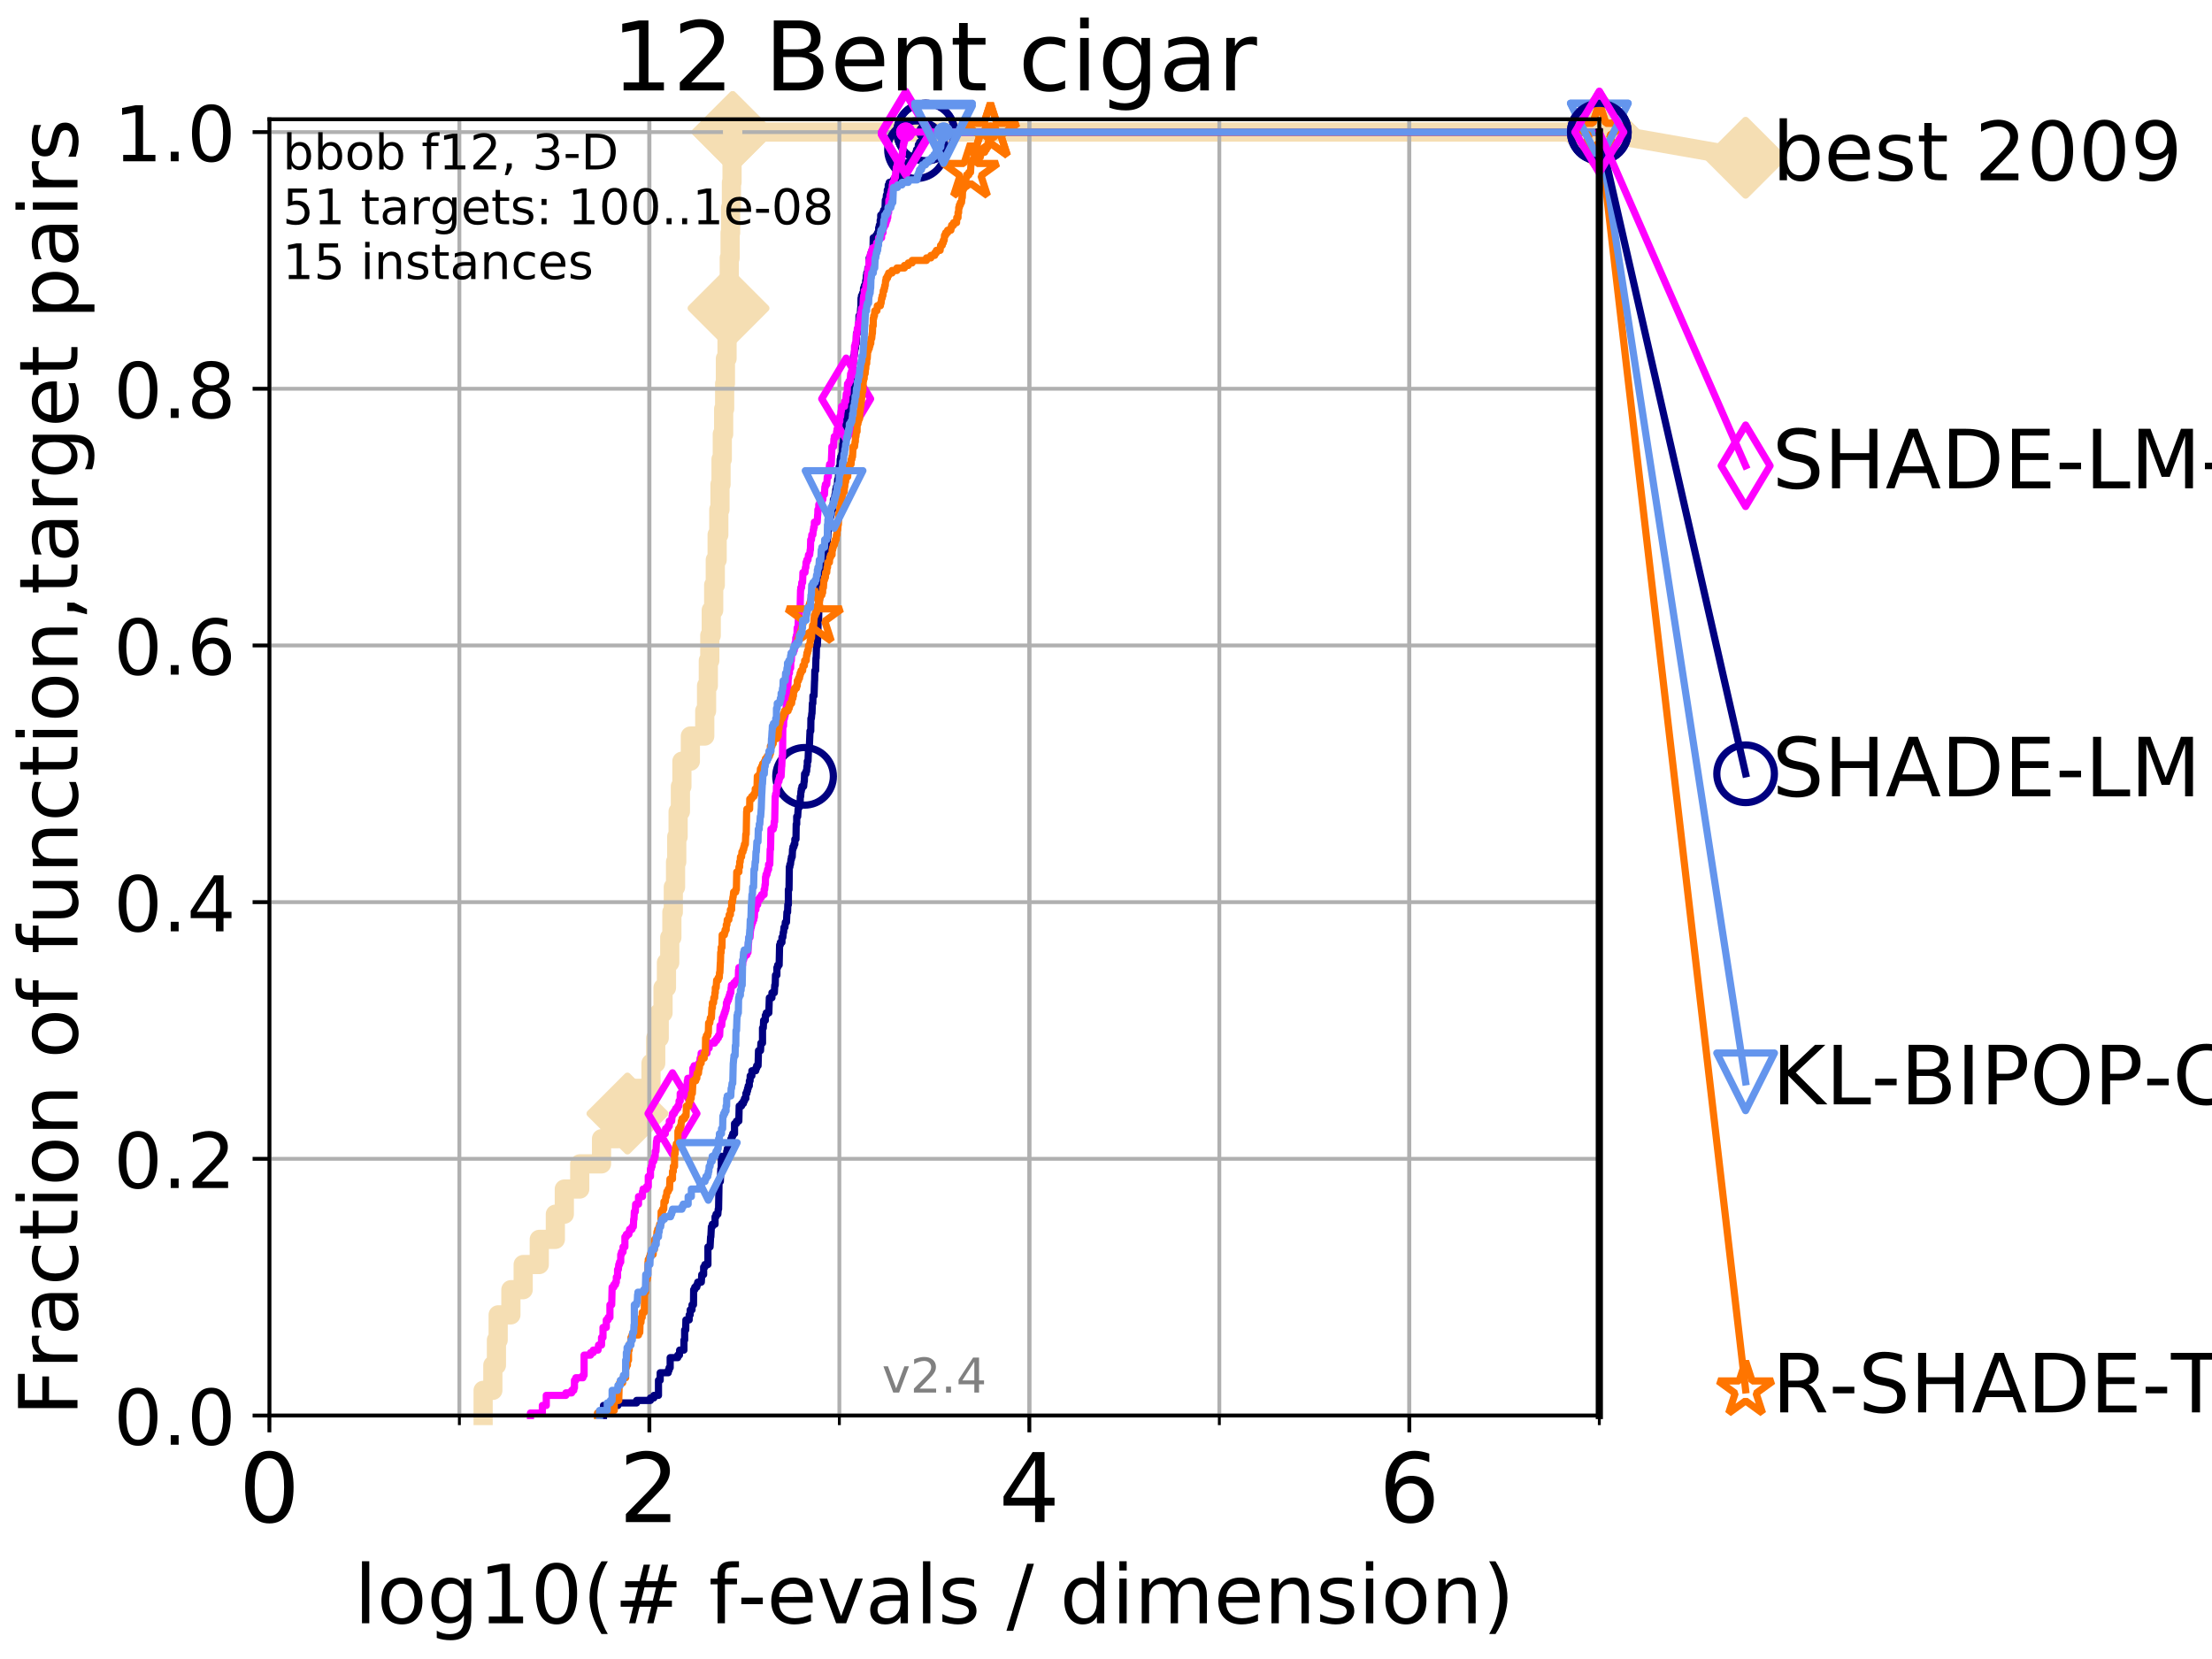 <?xml version="1.0" encoding="utf-8" standalone="no"?>
<!DOCTYPE svg PUBLIC "-//W3C//DTD SVG 1.1//EN"
  "http://www.w3.org/Graphics/SVG/1.1/DTD/svg11.dtd">
<!-- Created with matplotlib (http://matplotlib.org/) -->
<svg height="345.6pt" version="1.1" viewBox="0 0 460.8 345.6" width="460.8pt" xmlns="http://www.w3.org/2000/svg" xmlns:xlink="http://www.w3.org/1999/xlink">
 <defs>
  <style type="text/css">
*{stroke-linecap:butt;stroke-linejoin:round;}
  </style>
 </defs>
 <g id="figure_1">
  <g id="patch_1">
   <path d="M 0 345.6 
L 460.8 345.6 
L 460.8 0 
L 0 0 
z
" style="fill:#ffffff;"/>
  </g>
  <g id="axes_1">
   <g id="patch_2">
    <path d="M 56.12 294.88 
L 333.168 294.88 
L 333.168 24.84 
L 56.12 24.84 
z
" style="fill:#ffffff;"/>
   </g>
   <g id="line2d_1">
    <path d="M 100.643 294.88 
L 100.643 289.638 
L 102.668 289.638 
L 102.668 284.395 
L 103.415 284.395 
L 103.415 279.153 
L 103.777 279.153 
L 103.777 273.91 
L 106.427 273.91 
L 106.427 268.668 
L 108.988 268.668 
L 108.988 263.425 
L 112.341 263.425 
L 112.341 258.183 
L 115.691 258.183 
L 115.691 252.94 
L 117.556 252.94 
L 117.556 247.698 
L 120.77 247.698 
L 120.77 242.455 
L 125.31 242.455 
L 125.31 237.213 
L 128.648 237.213 
L 128.648 231.97 
L 130.709 231.97 
L 130.709 226.728 
L 135.617 226.728 
L 135.617 221.485 
L 136.599 221.485 
L 136.599 216.243 
L 137.327 216.243 
L 137.327 211 
L 138.122 211 
L 138.122 205.758 
L 138.835 205.758 
L 138.835 200.515 
L 139.52 200.515 
L 139.52 195.273 
L 139.962 195.273 
L 139.962 190.03 
L 140.264 190.03 
L 140.264 184.788 
L 140.73 184.788 
L 140.73 179.546 
L 140.978 179.546 
L 140.978 174.303 
L 141.263 174.303 
L 141.263 169.061 
L 141.742 169.061 
L 141.742 163.818 
L 142.054 163.818 
L 142.054 158.576 
L 143.815 158.576 
L 143.815 153.333 
L 146.814 153.333 
L 146.814 148.091 
L 147.191 148.091 
L 147.191 142.848 
L 147.559 142.848 
L 147.559 137.606 
L 147.865 137.606 
L 147.865 132.363 
L 148.165 132.363 
L 148.165 127.121 
L 148.672 127.121 
L 148.672 121.878 
L 149.01 121.878 
L 149.01 116.636 
L 149.393 116.636 
L 149.393 111.393 
L 149.742 111.393 
L 149.742 106.151 
L 149.987 106.151 
L 149.987 100.908 
L 150.205 100.908 
L 150.205 95.666 
L 150.467 95.666 
L 150.467 90.423 
L 150.749 90.423 
L 150.749 85.181 
L 150.957 85.181 
L 150.957 79.938 
L 151.118 79.938 
L 151.118 74.696 
L 151.456 74.696 
L 151.456 69.453 
L 151.59 69.453 
L 151.59 64.211 
L 151.766 64.211 
L 151.766 58.969 
L 151.919 58.969 
L 151.919 53.726 
L 152.093 53.726 
L 152.093 48.484 
L 152.2 48.484 
L 152.2 43.241 
L 152.37 43.241 
L 152.37 37.999 
L 152.497 37.999 
L 152.497 32.756 
L 152.623 32.756 
L 152.623 27.514 
L 333.168 27.514 
" style="fill:none;stroke:#f5deb3;stroke-linecap:square;stroke-width:4;"/>
   </g>
   <g id="line2d_2">
    <defs>
     <path d="M -0 7.778 
L 7.778 0 
L 0 -7.778 
L -7.778 -0 
z
" id="md1bd50148d" style="stroke:#f5deb3;stroke-linejoin:miter;stroke-width:1.5;"/>
    </defs>
    <g>
     <use style="fill:#f5deb3;stroke:#f5deb3;stroke-linejoin:miter;stroke-width:1.5;" x="130.709" xlink:href="#md1bd50148d" y="231.97"/>
     <use style="fill:#f5deb3;stroke:#f5deb3;stroke-linejoin:miter;stroke-width:1.5;" x="151.766" xlink:href="#md1bd50148d" y="64.211"/>
     <use style="fill:#f5deb3;stroke:#f5deb3;stroke-linejoin:miter;stroke-width:1.5;" x="152.623" xlink:href="#md1bd50148d" y="27.514"/>
     <use style="fill:#f5deb3;stroke:#f5deb3;stroke-linejoin:miter;stroke-width:1.5;" x="152.623" xlink:href="#md1bd50148d" y="27.514"/>
     <use style="fill:#f5deb3;stroke:#f5deb3;stroke-linejoin:miter;stroke-width:1.5;" x="333.168" xlink:href="#md1bd50148d" y="27.514"/>
    </g>
   </g>
   <g id="line2d_3">
    <path style="fill:none;stroke:#f5deb3;stroke-linecap:square;stroke-width:4;"/>
    <g/>
   </g>
   <g id="line2d_4">
    <path d="M 333.168 27.514 
L 363.643 32.861 
" style="fill:none;stroke:#f5deb3;stroke-linecap:square;stroke-width:4;"/>
    <g>
     <use style="fill:#f5deb3;stroke:#f5deb3;stroke-linejoin:miter;stroke-width:1.5;" x="333.168" xlink:href="#md1bd50148d" y="27.514"/>
     <use style="fill:#f5deb3;stroke:#f5deb3;stroke-linejoin:miter;stroke-width:1.5;" x="363.643" xlink:href="#md1bd50148d" y="32.861"/>
    </g>
   </g>
   <g id="matplotlib.axis_1">
    <g id="xtick_1">
     <g id="line2d_5">
      <path clip-path="url(#p4a74442dbb)" d="M 56.12 294.88 
L 56.12 24.84 
" style="fill:none;stroke:#b0b0b0;stroke-linecap:square;stroke-width:0.8;"/>
     </g>
     <g id="line2d_6">
      <defs>
       <path d="M 0 0 
L 0 3.5 
" id="m5d68709317" style="stroke:#000000;stroke-width:0.8;"/>
      </defs>
      <g>
       <use style="stroke:#000000;stroke-width:0.8;" x="56.12" xlink:href="#m5d68709317" y="294.88"/>
      </g>
     </g>
     <g id="text_1">
      <!-- 0 -->
      <defs>
       <path d="M 31.781 66.406 
Q 24.172 66.406 20.328 58.906 
Q 16.5 51.422 16.5 36.375 
Q 16.5 21.391 20.328 13.891 
Q 24.172 6.391 31.781 6.391 
Q 39.453 6.391 43.281 13.891 
Q 47.125 21.391 47.125 36.375 
Q 47.125 51.422 43.281 58.906 
Q 39.453 66.406 31.781 66.406 
z
M 31.781 74.219 
Q 44.047 74.219 50.516 64.516 
Q 56.984 54.828 56.984 36.375 
Q 56.984 17.969 50.516 8.266 
Q 44.047 -1.422 31.781 -1.422 
Q 19.531 -1.422 13.062 8.266 
Q 6.594 17.969 6.594 36.375 
Q 6.594 54.828 13.062 64.516 
Q 19.531 74.219 31.781 74.219 
z
" id="DejaVuSans-30"/>
      </defs>
      <g transform="translate(49.758 317.077)scale(0.2 -0.2)">
       <use xlink:href="#DejaVuSans-30"/>
      </g>
     </g>
    </g>
    <g id="xtick_2">
     <g id="line2d_7">
      <path clip-path="url(#p4a74442dbb)" d="M 135.277 294.88 
L 135.277 24.84 
" style="fill:none;stroke:#b0b0b0;stroke-linecap:square;stroke-width:0.8;"/>
     </g>
     <g id="line2d_8">
      <g>
       <use style="stroke:#000000;stroke-width:0.8;" x="135.277" xlink:href="#m5d68709317" y="294.88"/>
      </g>
     </g>
     <g id="text_2">
      <!-- 2 -->
      <defs>
       <path d="M 19.188 8.297 
L 53.609 8.297 
L 53.609 0 
L 7.328 0 
L 7.328 8.297 
Q 12.938 14.109 22.625 23.891 
Q 32.328 33.688 34.812 36.531 
Q 39.547 41.844 41.422 45.531 
Q 43.312 49.219 43.312 52.781 
Q 43.312 58.594 39.234 62.25 
Q 35.156 65.922 28.609 65.922 
Q 23.969 65.922 18.812 64.312 
Q 13.672 62.703 7.812 59.422 
L 7.812 69.391 
Q 13.766 71.781 18.938 73 
Q 24.125 74.219 28.422 74.219 
Q 39.75 74.219 46.484 68.547 
Q 53.219 62.891 53.219 53.422 
Q 53.219 48.922 51.531 44.891 
Q 49.859 40.875 45.406 35.406 
Q 44.188 33.984 37.641 27.219 
Q 31.109 20.453 19.188 8.297 
z
" id="DejaVuSans-32"/>
      </defs>
      <g transform="translate(128.914 317.077)scale(0.2 -0.2)">
       <use xlink:href="#DejaVuSans-32"/>
      </g>
     </g>
    </g>
    <g id="xtick_3">
     <g id="line2d_9">
      <path clip-path="url(#p4a74442dbb)" d="M 214.433 294.88 
L 214.433 24.84 
" style="fill:none;stroke:#b0b0b0;stroke-linecap:square;stroke-width:0.8;"/>
     </g>
     <g id="line2d_10">
      <g>
       <use style="stroke:#000000;stroke-width:0.8;" x="214.433" xlink:href="#m5d68709317" y="294.88"/>
      </g>
     </g>
     <g id="text_3">
      <!-- 4 -->
      <defs>
       <path d="M 37.797 64.312 
L 12.891 25.391 
L 37.797 25.391 
z
M 35.203 72.906 
L 47.609 72.906 
L 47.609 25.391 
L 58.016 25.391 
L 58.016 17.188 
L 47.609 17.188 
L 47.609 0 
L 37.797 0 
L 37.797 17.188 
L 4.891 17.188 
L 4.891 26.703 
z
" id="DejaVuSans-34"/>
      </defs>
      <g transform="translate(208.071 317.077)scale(0.2 -0.2)">
       <use xlink:href="#DejaVuSans-34"/>
      </g>
     </g>
    </g>
    <g id="xtick_4">
     <g id="line2d_11">
      <path clip-path="url(#p4a74442dbb)" d="M 293.59 294.88 
L 293.59 24.84 
" style="fill:none;stroke:#b0b0b0;stroke-linecap:square;stroke-width:0.8;"/>
     </g>
     <g id="line2d_12">
      <g>
       <use style="stroke:#000000;stroke-width:0.8;" x="293.59" xlink:href="#m5d68709317" y="294.88"/>
      </g>
     </g>
     <g id="text_4">
      <!-- 6 -->
      <defs>
       <path d="M 33.016 40.375 
Q 26.375 40.375 22.484 35.828 
Q 18.609 31.297 18.609 23.391 
Q 18.609 15.531 22.484 10.953 
Q 26.375 6.391 33.016 6.391 
Q 39.656 6.391 43.531 10.953 
Q 47.406 15.531 47.406 23.391 
Q 47.406 31.297 43.531 35.828 
Q 39.656 40.375 33.016 40.375 
z
M 52.594 71.297 
L 52.594 62.312 
Q 48.875 64.062 45.094 64.984 
Q 41.312 65.922 37.594 65.922 
Q 27.828 65.922 22.672 59.328 
Q 17.531 52.734 16.797 39.406 
Q 19.672 43.656 24.016 45.922 
Q 28.375 48.188 33.594 48.188 
Q 44.578 48.188 50.953 41.516 
Q 57.328 34.859 57.328 23.391 
Q 57.328 12.156 50.688 5.359 
Q 44.047 -1.422 33.016 -1.422 
Q 20.359 -1.422 13.672 8.266 
Q 6.984 17.969 6.984 36.375 
Q 6.984 53.656 15.188 63.938 
Q 23.391 74.219 37.203 74.219 
Q 40.922 74.219 44.703 73.484 
Q 48.484 72.75 52.594 71.297 
z
" id="DejaVuSans-36"/>
      </defs>
      <g transform="translate(287.227 317.077)scale(0.2 -0.2)">
       <use xlink:href="#DejaVuSans-36"/>
      </g>
     </g>
    </g>
    <g id="xtick_5">
     <g id="line2d_13">
      <path clip-path="url(#p4a74442dbb)" d="M 56.12 294.88 
L 56.12 24.84 
" style="fill:none;stroke:#b0b0b0;stroke-linecap:square;stroke-width:0.8;"/>
     </g>
     <g id="line2d_14">
      <defs>
       <path d="M 0 0 
L 0 2 
" id="m983abe365b" style="stroke:#000000;stroke-width:0.6;"/>
      </defs>
      <g>
       <use style="stroke:#000000;stroke-width:0.6;" x="56.12" xlink:href="#m983abe365b" y="294.88"/>
      </g>
     </g>
    </g>
    <g id="xtick_6">
     <g id="line2d_15">
      <path clip-path="url(#p4a74442dbb)" d="M 95.698 294.88 
L 95.698 24.84 
" style="fill:none;stroke:#b0b0b0;stroke-linecap:square;stroke-width:0.8;"/>
     </g>
     <g id="line2d_16">
      <g>
       <use style="stroke:#000000;stroke-width:0.6;" x="95.698" xlink:href="#m983abe365b" y="294.88"/>
      </g>
     </g>
    </g>
    <g id="xtick_7">
     <g id="line2d_17">
      <path clip-path="url(#p4a74442dbb)" d="M 135.277 294.88 
L 135.277 24.84 
" style="fill:none;stroke:#b0b0b0;stroke-linecap:square;stroke-width:0.8;"/>
     </g>
     <g id="line2d_18">
      <g>
       <use style="stroke:#000000;stroke-width:0.6;" x="135.277" xlink:href="#m983abe365b" y="294.88"/>
      </g>
     </g>
    </g>
    <g id="xtick_8">
     <g id="line2d_19">
      <path clip-path="url(#p4a74442dbb)" d="M 174.855 294.88 
L 174.855 24.84 
" style="fill:none;stroke:#b0b0b0;stroke-linecap:square;stroke-width:0.8;"/>
     </g>
     <g id="line2d_20">
      <g>
       <use style="stroke:#000000;stroke-width:0.6;" x="174.855" xlink:href="#m983abe365b" y="294.88"/>
      </g>
     </g>
    </g>
    <g id="xtick_9">
     <g id="line2d_21">
      <path clip-path="url(#p4a74442dbb)" d="M 214.433 294.88 
L 214.433 24.84 
" style="fill:none;stroke:#b0b0b0;stroke-linecap:square;stroke-width:0.8;"/>
     </g>
     <g id="line2d_22">
      <g>
       <use style="stroke:#000000;stroke-width:0.6;" x="214.433" xlink:href="#m983abe365b" y="294.88"/>
      </g>
     </g>
    </g>
    <g id="xtick_10">
     <g id="line2d_23">
      <path clip-path="url(#p4a74442dbb)" d="M 254.011 294.88 
L 254.011 24.84 
" style="fill:none;stroke:#b0b0b0;stroke-linecap:square;stroke-width:0.8;"/>
     </g>
     <g id="line2d_24">
      <g>
       <use style="stroke:#000000;stroke-width:0.6;" x="254.011" xlink:href="#m983abe365b" y="294.88"/>
      </g>
     </g>
    </g>
    <g id="xtick_11">
     <g id="line2d_25">
      <path clip-path="url(#p4a74442dbb)" d="M 293.59 294.88 
L 293.59 24.84 
" style="fill:none;stroke:#b0b0b0;stroke-linecap:square;stroke-width:0.8;"/>
     </g>
     <g id="line2d_26">
      <g>
       <use style="stroke:#000000;stroke-width:0.6;" x="293.59" xlink:href="#m983abe365b" y="294.88"/>
      </g>
     </g>
    </g>
    <g id="xtick_12">
     <g id="line2d_27">
      <path clip-path="url(#p4a74442dbb)" d="M 333.168 294.88 
L 333.168 24.84 
" style="fill:none;stroke:#b0b0b0;stroke-linecap:square;stroke-width:0.8;"/>
     </g>
     <g id="line2d_28">
      <g>
       <use style="stroke:#000000;stroke-width:0.6;" x="333.168" xlink:href="#m983abe365b" y="294.88"/>
      </g>
     </g>
    </g>
    <g id="text_5">
     <!-- log10(# f-evals / dimension) -->
     <defs>
      <path d="M 9.422 75.984 
L 18.406 75.984 
L 18.406 0 
L 9.422 0 
z
" id="DejaVuSans-6c"/>
      <path d="M 30.609 48.391 
Q 23.391 48.391 19.188 42.75 
Q 14.984 37.109 14.984 27.297 
Q 14.984 17.484 19.156 11.844 
Q 23.344 6.203 30.609 6.203 
Q 37.797 6.203 41.984 11.859 
Q 46.188 17.531 46.188 27.297 
Q 46.188 37.016 41.984 42.703 
Q 37.797 48.391 30.609 48.391 
z
M 30.609 56 
Q 42.328 56 49.016 48.375 
Q 55.719 40.766 55.719 27.297 
Q 55.719 13.875 49.016 6.219 
Q 42.328 -1.422 30.609 -1.422 
Q 18.844 -1.422 12.172 6.219 
Q 5.516 13.875 5.516 27.297 
Q 5.516 40.766 12.172 48.375 
Q 18.844 56 30.609 56 
z
" id="DejaVuSans-6f"/>
      <path d="M 45.406 27.984 
Q 45.406 37.75 41.375 43.109 
Q 37.359 48.484 30.078 48.484 
Q 22.859 48.484 18.828 43.109 
Q 14.797 37.75 14.797 27.984 
Q 14.797 18.266 18.828 12.891 
Q 22.859 7.516 30.078 7.516 
Q 37.359 7.516 41.375 12.891 
Q 45.406 18.266 45.406 27.984 
z
M 54.391 6.781 
Q 54.391 -7.172 48.188 -13.984 
Q 42 -20.797 29.203 -20.797 
Q 24.469 -20.797 20.266 -20.094 
Q 16.062 -19.391 12.109 -17.922 
L 12.109 -9.188 
Q 16.062 -11.328 19.922 -12.344 
Q 23.781 -13.375 27.781 -13.375 
Q 36.625 -13.375 41.016 -8.766 
Q 45.406 -4.156 45.406 5.172 
L 45.406 9.625 
Q 42.625 4.781 38.281 2.391 
Q 33.938 0 27.875 0 
Q 17.828 0 11.672 7.656 
Q 5.516 15.328 5.516 27.984 
Q 5.516 40.672 11.672 48.328 
Q 17.828 56 27.875 56 
Q 33.938 56 38.281 53.609 
Q 42.625 51.219 45.406 46.391 
L 45.406 54.688 
L 54.391 54.688 
z
" id="DejaVuSans-67"/>
      <path d="M 12.406 8.297 
L 28.516 8.297 
L 28.516 63.922 
L 10.984 60.406 
L 10.984 69.391 
L 28.422 72.906 
L 38.281 72.906 
L 38.281 8.297 
L 54.391 8.297 
L 54.391 0 
L 12.406 0 
z
" id="DejaVuSans-31"/>
      <path d="M 31 75.875 
Q 24.469 64.656 21.281 53.656 
Q 18.109 42.672 18.109 31.391 
Q 18.109 20.125 21.312 9.062 
Q 24.516 -2 31 -13.188 
L 23.188 -13.188 
Q 15.875 -1.703 12.234 9.375 
Q 8.594 20.453 8.594 31.391 
Q 8.594 42.281 12.203 53.312 
Q 15.828 64.359 23.188 75.875 
z
" id="DejaVuSans-28"/>
      <path d="M 51.125 44 
L 36.922 44 
L 32.812 27.688 
L 47.125 27.688 
z
M 43.797 71.781 
L 38.719 51.516 
L 52.984 51.516 
L 58.109 71.781 
L 65.922 71.781 
L 60.891 51.516 
L 76.125 51.516 
L 76.125 44 
L 58.984 44 
L 54.984 27.688 
L 70.516 27.688 
L 70.516 20.219 
L 53.078 20.219 
L 48 0 
L 40.188 0 
L 45.219 20.219 
L 30.906 20.219 
L 25.875 0 
L 18.016 0 
L 23.094 20.219 
L 7.719 20.219 
L 7.719 27.688 
L 24.906 27.688 
L 29 44 
L 13.281 44 
L 13.281 51.516 
L 30.906 51.516 
L 35.891 71.781 
z
" id="DejaVuSans-23"/>
      <path id="DejaVuSans-20"/>
      <path d="M 37.109 75.984 
L 37.109 68.5 
L 28.516 68.5 
Q 23.688 68.5 21.797 66.547 
Q 19.922 64.594 19.922 59.516 
L 19.922 54.688 
L 34.719 54.688 
L 34.719 47.703 
L 19.922 47.703 
L 19.922 0 
L 10.891 0 
L 10.891 47.703 
L 2.297 47.703 
L 2.297 54.688 
L 10.891 54.688 
L 10.891 58.5 
Q 10.891 67.625 15.141 71.797 
Q 19.391 75.984 28.609 75.984 
z
" id="DejaVuSans-66"/>
      <path d="M 4.891 31.391 
L 31.203 31.391 
L 31.203 23.391 
L 4.891 23.391 
z
" id="DejaVuSans-2d"/>
      <path d="M 56.203 29.594 
L 56.203 25.203 
L 14.891 25.203 
Q 15.484 15.922 20.484 11.062 
Q 25.484 6.203 34.422 6.203 
Q 39.594 6.203 44.453 7.469 
Q 49.312 8.734 54.109 11.281 
L 54.109 2.781 
Q 49.266 0.734 44.188 -0.344 
Q 39.109 -1.422 33.891 -1.422 
Q 20.797 -1.422 13.156 6.188 
Q 5.516 13.812 5.516 26.812 
Q 5.516 40.234 12.766 48.109 
Q 20.016 56 32.328 56 
Q 43.359 56 49.781 48.891 
Q 56.203 41.797 56.203 29.594 
z
M 47.219 32.234 
Q 47.125 39.594 43.094 43.984 
Q 39.062 48.391 32.422 48.391 
Q 24.906 48.391 20.391 44.141 
Q 15.875 39.891 15.188 32.172 
z
" id="DejaVuSans-65"/>
      <path d="M 2.984 54.688 
L 12.5 54.688 
L 29.594 8.797 
L 46.688 54.688 
L 56.203 54.688 
L 35.688 0 
L 23.484 0 
z
" id="DejaVuSans-76"/>
      <path d="M 34.281 27.484 
Q 23.391 27.484 19.188 25 
Q 14.984 22.516 14.984 16.5 
Q 14.984 11.719 18.141 8.906 
Q 21.297 6.109 26.703 6.109 
Q 34.188 6.109 38.703 11.406 
Q 43.219 16.703 43.219 25.484 
L 43.219 27.484 
z
M 52.203 31.203 
L 52.203 0 
L 43.219 0 
L 43.219 8.297 
Q 40.141 3.328 35.547 0.953 
Q 30.953 -1.422 24.312 -1.422 
Q 15.922 -1.422 10.953 3.297 
Q 6 8.016 6 15.922 
Q 6 25.141 12.172 29.828 
Q 18.359 34.516 30.609 34.516 
L 43.219 34.516 
L 43.219 35.406 
Q 43.219 41.609 39.141 45 
Q 35.062 48.391 27.688 48.391 
Q 23 48.391 18.547 47.266 
Q 14.109 46.141 10.016 43.891 
L 10.016 52.203 
Q 14.938 54.109 19.578 55.047 
Q 24.219 56 28.609 56 
Q 40.484 56 46.344 49.844 
Q 52.203 43.703 52.203 31.203 
z
" id="DejaVuSans-61"/>
      <path d="M 44.281 53.078 
L 44.281 44.578 
Q 40.484 46.531 36.375 47.5 
Q 32.281 48.484 27.875 48.484 
Q 21.188 48.484 17.844 46.438 
Q 14.5 44.391 14.5 40.281 
Q 14.5 37.156 16.891 35.375 
Q 19.281 33.594 26.516 31.984 
L 29.594 31.297 
Q 39.156 29.25 43.188 25.516 
Q 47.219 21.781 47.219 15.094 
Q 47.219 7.469 41.188 3.016 
Q 35.156 -1.422 24.609 -1.422 
Q 20.219 -1.422 15.453 -0.562 
Q 10.688 0.297 5.422 2 
L 5.422 11.281 
Q 10.406 8.688 15.234 7.391 
Q 20.062 6.109 24.812 6.109 
Q 31.156 6.109 34.562 8.281 
Q 37.984 10.453 37.984 14.406 
Q 37.984 18.062 35.516 20.016 
Q 33.062 21.969 24.703 23.781 
L 21.578 24.516 
Q 13.234 26.266 9.516 29.906 
Q 5.812 33.547 5.812 39.891 
Q 5.812 47.609 11.281 51.797 
Q 16.75 56 26.812 56 
Q 31.781 56 36.172 55.266 
Q 40.578 54.547 44.281 53.078 
z
" id="DejaVuSans-73"/>
      <path d="M 25.391 72.906 
L 33.688 72.906 
L 8.297 -9.281 
L 0 -9.281 
z
" id="DejaVuSans-2f"/>
      <path d="M 45.406 46.391 
L 45.406 75.984 
L 54.391 75.984 
L 54.391 0 
L 45.406 0 
L 45.406 8.203 
Q 42.578 3.328 38.25 0.953 
Q 33.938 -1.422 27.875 -1.422 
Q 17.969 -1.422 11.734 6.484 
Q 5.516 14.406 5.516 27.297 
Q 5.516 40.188 11.734 48.094 
Q 17.969 56 27.875 56 
Q 33.938 56 38.25 53.625 
Q 42.578 51.266 45.406 46.391 
z
M 14.797 27.297 
Q 14.797 17.391 18.875 11.75 
Q 22.953 6.109 30.078 6.109 
Q 37.203 6.109 41.297 11.75 
Q 45.406 17.391 45.406 27.297 
Q 45.406 37.203 41.297 42.844 
Q 37.203 48.484 30.078 48.484 
Q 22.953 48.484 18.875 42.844 
Q 14.797 37.203 14.797 27.297 
z
" id="DejaVuSans-64"/>
      <path d="M 9.422 54.688 
L 18.406 54.688 
L 18.406 0 
L 9.422 0 
z
M 9.422 75.984 
L 18.406 75.984 
L 18.406 64.594 
L 9.422 64.594 
z
" id="DejaVuSans-69"/>
      <path d="M 52 44.188 
Q 55.375 50.25 60.062 53.125 
Q 64.75 56 71.094 56 
Q 79.641 56 84.281 50.016 
Q 88.922 44.047 88.922 33.016 
L 88.922 0 
L 79.891 0 
L 79.891 32.719 
Q 79.891 40.578 77.094 44.375 
Q 74.312 48.188 68.609 48.188 
Q 61.625 48.188 57.562 43.547 
Q 53.516 38.922 53.516 30.906 
L 53.516 0 
L 44.484 0 
L 44.484 32.719 
Q 44.484 40.625 41.703 44.406 
Q 38.922 48.188 33.109 48.188 
Q 26.219 48.188 22.156 43.531 
Q 18.109 38.875 18.109 30.906 
L 18.109 0 
L 9.078 0 
L 9.078 54.688 
L 18.109 54.688 
L 18.109 46.188 
Q 21.188 51.219 25.484 53.609 
Q 29.781 56 35.688 56 
Q 41.656 56 45.828 52.969 
Q 50 49.953 52 44.188 
z
" id="DejaVuSans-6d"/>
      <path d="M 54.891 33.016 
L 54.891 0 
L 45.906 0 
L 45.906 32.719 
Q 45.906 40.484 42.875 44.328 
Q 39.844 48.188 33.797 48.188 
Q 26.516 48.188 22.312 43.547 
Q 18.109 38.922 18.109 30.906 
L 18.109 0 
L 9.078 0 
L 9.078 54.688 
L 18.109 54.688 
L 18.109 46.188 
Q 21.344 51.125 25.703 53.562 
Q 30.078 56 35.797 56 
Q 45.219 56 50.047 50.172 
Q 54.891 44.344 54.891 33.016 
z
" id="DejaVuSans-6e"/>
      <path d="M 8.016 75.875 
L 15.828 75.875 
Q 23.141 64.359 26.781 53.312 
Q 30.422 42.281 30.422 31.391 
Q 30.422 20.453 26.781 9.375 
Q 23.141 -1.703 15.828 -13.188 
L 8.016 -13.188 
Q 14.5 -2 17.703 9.062 
Q 20.906 20.125 20.906 31.391 
Q 20.906 42.672 17.703 53.656 
Q 14.5 64.656 8.016 75.875 
z
" id="DejaVuSans-29"/>
     </defs>
     <g transform="translate(73.803 338.154)scale(0.17 -0.17)">
      <use xlink:href="#DejaVuSans-6c"/>
      <use x="27.783" xlink:href="#DejaVuSans-6f"/>
      <use x="88.965" xlink:href="#DejaVuSans-67"/>
      <use x="152.441" xlink:href="#DejaVuSans-31"/>
      <use x="216.064" xlink:href="#DejaVuSans-30"/>
      <use x="279.688" xlink:href="#DejaVuSans-28"/>
      <use x="318.701" xlink:href="#DejaVuSans-23"/>
      <use x="402.49" xlink:href="#DejaVuSans-20"/>
      <use x="434.277" xlink:href="#DejaVuSans-66"/>
      <use x="469.404" xlink:href="#DejaVuSans-2d"/>
      <use x="505.488" xlink:href="#DejaVuSans-65"/>
      <use x="567.012" xlink:href="#DejaVuSans-76"/>
      <use x="626.191" xlink:href="#DejaVuSans-61"/>
      <use x="687.471" xlink:href="#DejaVuSans-6c"/>
      <use x="715.254" xlink:href="#DejaVuSans-73"/>
      <use x="767.354" xlink:href="#DejaVuSans-20"/>
      <use x="799.141" xlink:href="#DejaVuSans-2f"/>
      <use x="832.832" xlink:href="#DejaVuSans-20"/>
      <use x="864.619" xlink:href="#DejaVuSans-64"/>
      <use x="928.096" xlink:href="#DejaVuSans-69"/>
      <use x="955.879" xlink:href="#DejaVuSans-6d"/>
      <use x="1053.291" xlink:href="#DejaVuSans-65"/>
      <use x="1114.814" xlink:href="#DejaVuSans-6e"/>
      <use x="1178.193" xlink:href="#DejaVuSans-73"/>
      <use x="1230.293" xlink:href="#DejaVuSans-69"/>
      <use x="1258.076" xlink:href="#DejaVuSans-6f"/>
      <use x="1319.258" xlink:href="#DejaVuSans-6e"/>
      <use x="1382.637" xlink:href="#DejaVuSans-29"/>
     </g>
    </g>
   </g>
   <g id="matplotlib.axis_2">
    <g id="ytick_1">
     <g id="line2d_29">
      <path clip-path="url(#p4a74442dbb)" d="M 56.12 294.88 
L 333.168 294.88 
" style="fill:none;stroke:#b0b0b0;stroke-linecap:square;stroke-width:0.8;"/>
     </g>
     <g id="line2d_30">
      <defs>
       <path d="M 0 0 
L -3.5 0 
" id="m3512336867" style="stroke:#000000;stroke-width:0.8;"/>
      </defs>
      <g>
       <use style="stroke:#000000;stroke-width:0.8;" x="56.12" xlink:href="#m3512336867" y="294.88"/>
      </g>
     </g>
     <g id="text_6">
      <!-- 0.0 -->
      <defs>
       <path d="M 10.688 12.406 
L 21 12.406 
L 21 0 
L 10.688 0 
z
" id="DejaVuSans-2e"/>
      </defs>
      <g transform="translate(23.675 300.959)scale(0.16 -0.16)">
       <use xlink:href="#DejaVuSans-30"/>
       <use x="63.623" xlink:href="#DejaVuSans-2e"/>
       <use x="95.41" xlink:href="#DejaVuSans-30"/>
      </g>
     </g>
    </g>
    <g id="ytick_2">
     <g id="line2d_31">
      <path clip-path="url(#p4a74442dbb)" d="M 56.12 241.407 
L 333.168 241.407 
" style="fill:none;stroke:#b0b0b0;stroke-linecap:square;stroke-width:0.8;"/>
     </g>
     <g id="line2d_32">
      <g>
       <use style="stroke:#000000;stroke-width:0.8;" x="56.12" xlink:href="#m3512336867" y="241.407"/>
      </g>
     </g>
     <g id="text_7">
      <!-- 0.2 -->
      <g transform="translate(23.675 247.485)scale(0.16 -0.16)">
       <use xlink:href="#DejaVuSans-30"/>
       <use x="63.623" xlink:href="#DejaVuSans-2e"/>
       <use x="95.41" xlink:href="#DejaVuSans-32"/>
      </g>
     </g>
    </g>
    <g id="ytick_3">
     <g id="line2d_33">
      <path clip-path="url(#p4a74442dbb)" d="M 56.12 187.933 
L 333.168 187.933 
" style="fill:none;stroke:#b0b0b0;stroke-linecap:square;stroke-width:0.8;"/>
     </g>
     <g id="line2d_34">
      <g>
       <use style="stroke:#000000;stroke-width:0.8;" x="56.12" xlink:href="#m3512336867" y="187.933"/>
      </g>
     </g>
     <g id="text_8">
      <!-- 0.4 -->
      <g transform="translate(23.675 194.012)scale(0.16 -0.16)">
       <use xlink:href="#DejaVuSans-30"/>
       <use x="63.623" xlink:href="#DejaVuSans-2e"/>
       <use x="95.41" xlink:href="#DejaVuSans-34"/>
      </g>
     </g>
    </g>
    <g id="ytick_4">
     <g id="line2d_35">
      <path clip-path="url(#p4a74442dbb)" d="M 56.12 134.46 
L 333.168 134.46 
" style="fill:none;stroke:#b0b0b0;stroke-linecap:square;stroke-width:0.8;"/>
     </g>
     <g id="line2d_36">
      <g>
       <use style="stroke:#000000;stroke-width:0.8;" x="56.12" xlink:href="#m3512336867" y="134.46"/>
      </g>
     </g>
     <g id="text_9">
      <!-- 0.6 -->
      <g transform="translate(23.675 140.539)scale(0.16 -0.16)">
       <use xlink:href="#DejaVuSans-30"/>
       <use x="63.623" xlink:href="#DejaVuSans-2e"/>
       <use x="95.41" xlink:href="#DejaVuSans-36"/>
      </g>
     </g>
    </g>
    <g id="ytick_5">
     <g id="line2d_37">
      <path clip-path="url(#p4a74442dbb)" d="M 56.12 80.987 
L 333.168 80.987 
" style="fill:none;stroke:#b0b0b0;stroke-linecap:square;stroke-width:0.8;"/>
     </g>
     <g id="line2d_38">
      <g>
       <use style="stroke:#000000;stroke-width:0.8;" x="56.12" xlink:href="#m3512336867" y="80.987"/>
      </g>
     </g>
     <g id="text_10">
      <!-- 0.8 -->
      <defs>
       <path d="M 31.781 34.625 
Q 24.75 34.625 20.719 30.859 
Q 16.703 27.094 16.703 20.516 
Q 16.703 13.922 20.719 10.156 
Q 24.75 6.391 31.781 6.391 
Q 38.812 6.391 42.859 10.172 
Q 46.922 13.969 46.922 20.516 
Q 46.922 27.094 42.891 30.859 
Q 38.875 34.625 31.781 34.625 
z
M 21.922 38.812 
Q 15.578 40.375 12.031 44.719 
Q 8.5 49.078 8.5 55.328 
Q 8.5 64.062 14.719 69.141 
Q 20.953 74.219 31.781 74.219 
Q 42.672 74.219 48.875 69.141 
Q 55.078 64.062 55.078 55.328 
Q 55.078 49.078 51.531 44.719 
Q 48 40.375 41.703 38.812 
Q 48.828 37.156 52.797 32.312 
Q 56.781 27.484 56.781 20.516 
Q 56.781 9.906 50.312 4.234 
Q 43.844 -1.422 31.781 -1.422 
Q 19.734 -1.422 13.25 4.234 
Q 6.781 9.906 6.781 20.516 
Q 6.781 27.484 10.781 32.312 
Q 14.797 37.156 21.922 38.812 
z
M 18.312 54.391 
Q 18.312 48.734 21.844 45.562 
Q 25.391 42.391 31.781 42.391 
Q 38.141 42.391 41.719 45.562 
Q 45.312 48.734 45.312 54.391 
Q 45.312 60.062 41.719 63.234 
Q 38.141 66.406 31.781 66.406 
Q 25.391 66.406 21.844 63.234 
Q 18.312 60.062 18.312 54.391 
z
" id="DejaVuSans-38"/>
      </defs>
      <g transform="translate(23.675 87.066)scale(0.16 -0.16)">
       <use xlink:href="#DejaVuSans-30"/>
       <use x="63.623" xlink:href="#DejaVuSans-2e"/>
       <use x="95.41" xlink:href="#DejaVuSans-38"/>
      </g>
     </g>
    </g>
    <g id="ytick_6">
     <g id="line2d_39">
      <path clip-path="url(#p4a74442dbb)" d="M 56.12 27.514 
L 333.168 27.514 
" style="fill:none;stroke:#b0b0b0;stroke-linecap:square;stroke-width:0.8;"/>
     </g>
     <g id="line2d_40">
      <g>
       <use style="stroke:#000000;stroke-width:0.8;" x="56.12" xlink:href="#m3512336867" y="27.514"/>
      </g>
     </g>
     <g id="text_11">
      <!-- 1.0 -->
      <g transform="translate(23.675 33.592)scale(0.16 -0.16)">
       <use xlink:href="#DejaVuSans-31"/>
       <use x="63.623" xlink:href="#DejaVuSans-2e"/>
       <use x="95.41" xlink:href="#DejaVuSans-30"/>
      </g>
     </g>
    </g>
    <g id="text_12">
     <!-- Fraction of function,target pairs -->
     <defs>
      <path d="M 9.812 72.906 
L 51.703 72.906 
L 51.703 64.594 
L 19.672 64.594 
L 19.672 43.109 
L 48.578 43.109 
L 48.578 34.812 
L 19.672 34.812 
L 19.672 0 
L 9.812 0 
z
" id="DejaVuSans-46"/>
      <path d="M 41.109 46.297 
Q 39.594 47.172 37.812 47.578 
Q 36.031 48 33.891 48 
Q 26.266 48 22.188 43.047 
Q 18.109 38.094 18.109 28.812 
L 18.109 0 
L 9.078 0 
L 9.078 54.688 
L 18.109 54.688 
L 18.109 46.188 
Q 20.953 51.172 25.484 53.578 
Q 30.031 56 36.531 56 
Q 37.453 56 38.578 55.875 
Q 39.703 55.766 41.062 55.516 
z
" id="DejaVuSans-72"/>
      <path d="M 48.781 52.594 
L 48.781 44.188 
Q 44.969 46.297 41.141 47.344 
Q 37.312 48.391 33.406 48.391 
Q 24.656 48.391 19.812 42.844 
Q 14.984 37.312 14.984 27.297 
Q 14.984 17.281 19.812 11.734 
Q 24.656 6.203 33.406 6.203 
Q 37.312 6.203 41.141 7.25 
Q 44.969 8.297 48.781 10.406 
L 48.781 2.094 
Q 45.016 0.344 40.984 -0.531 
Q 36.969 -1.422 32.422 -1.422 
Q 20.062 -1.422 12.781 6.344 
Q 5.516 14.109 5.516 27.297 
Q 5.516 40.672 12.859 48.328 
Q 20.219 56 33.016 56 
Q 37.156 56 41.109 55.141 
Q 45.062 54.297 48.781 52.594 
z
" id="DejaVuSans-63"/>
      <path d="M 18.312 70.219 
L 18.312 54.688 
L 36.812 54.688 
L 36.812 47.703 
L 18.312 47.703 
L 18.312 18.016 
Q 18.312 11.328 20.141 9.422 
Q 21.969 7.516 27.594 7.516 
L 36.812 7.516 
L 36.812 0 
L 27.594 0 
Q 17.188 0 13.234 3.875 
Q 9.281 7.766 9.281 18.016 
L 9.281 47.703 
L 2.688 47.703 
L 2.688 54.688 
L 9.281 54.688 
L 9.281 70.219 
z
" id="DejaVuSans-74"/>
      <path d="M 8.5 21.578 
L 8.5 54.688 
L 17.484 54.688 
L 17.484 21.922 
Q 17.484 14.156 20.5 10.266 
Q 23.531 6.391 29.594 6.391 
Q 36.859 6.391 41.078 11.031 
Q 45.312 15.672 45.312 23.688 
L 45.312 54.688 
L 54.297 54.688 
L 54.297 0 
L 45.312 0 
L 45.312 8.406 
Q 42.047 3.422 37.719 1 
Q 33.406 -1.422 27.688 -1.422 
Q 18.266 -1.422 13.375 4.438 
Q 8.5 10.297 8.5 21.578 
z
M 31.109 56 
z
" id="DejaVuSans-75"/>
      <path d="M 11.719 12.406 
L 22.016 12.406 
L 22.016 4 
L 14.016 -11.625 
L 7.719 -11.625 
L 11.719 4 
z
" id="DejaVuSans-2c"/>
      <path d="M 18.109 8.203 
L 18.109 -20.797 
L 9.078 -20.797 
L 9.078 54.688 
L 18.109 54.688 
L 18.109 46.391 
Q 20.953 51.266 25.266 53.625 
Q 29.594 56 35.594 56 
Q 45.562 56 51.781 48.094 
Q 58.016 40.188 58.016 27.297 
Q 58.016 14.406 51.781 6.484 
Q 45.562 -1.422 35.594 -1.422 
Q 29.594 -1.422 25.266 0.953 
Q 20.953 3.328 18.109 8.203 
z
M 48.688 27.297 
Q 48.688 37.203 44.609 42.844 
Q 40.531 48.484 33.406 48.484 
Q 26.266 48.484 22.188 42.844 
Q 18.109 37.203 18.109 27.297 
Q 18.109 17.391 22.188 11.75 
Q 26.266 6.109 33.406 6.109 
Q 40.531 6.109 44.609 11.75 
Q 48.688 17.391 48.688 27.297 
z
" id="DejaVuSans-70"/>
     </defs>
     <g transform="translate(16.14 294.999)rotate(-90)scale(0.17 -0.17)">
      <use xlink:href="#DejaVuSans-46"/>
      <use x="57.41" xlink:href="#DejaVuSans-72"/>
      <use x="98.523" xlink:href="#DejaVuSans-61"/>
      <use x="159.803" xlink:href="#DejaVuSans-63"/>
      <use x="214.783" xlink:href="#DejaVuSans-74"/>
      <use x="253.992" xlink:href="#DejaVuSans-69"/>
      <use x="281.775" xlink:href="#DejaVuSans-6f"/>
      <use x="342.957" xlink:href="#DejaVuSans-6e"/>
      <use x="406.336" xlink:href="#DejaVuSans-20"/>
      <use x="438.123" xlink:href="#DejaVuSans-6f"/>
      <use x="499.305" xlink:href="#DejaVuSans-66"/>
      <use x="534.51" xlink:href="#DejaVuSans-20"/>
      <use x="566.297" xlink:href="#DejaVuSans-66"/>
      <use x="601.502" xlink:href="#DejaVuSans-75"/>
      <use x="664.881" xlink:href="#DejaVuSans-6e"/>
      <use x="728.26" xlink:href="#DejaVuSans-63"/>
      <use x="783.24" xlink:href="#DejaVuSans-74"/>
      <use x="822.449" xlink:href="#DejaVuSans-69"/>
      <use x="850.232" xlink:href="#DejaVuSans-6f"/>
      <use x="911.414" xlink:href="#DejaVuSans-6e"/>
      <use x="974.793" xlink:href="#DejaVuSans-2c"/>
      <use x="1006.58" xlink:href="#DejaVuSans-74"/>
      <use x="1045.789" xlink:href="#DejaVuSans-61"/>
      <use x="1107.068" xlink:href="#DejaVuSans-72"/>
      <use x="1148.166" xlink:href="#DejaVuSans-67"/>
      <use x="1211.643" xlink:href="#DejaVuSans-65"/>
      <use x="1273.166" xlink:href="#DejaVuSans-74"/>
      <use x="1312.375" xlink:href="#DejaVuSans-20"/>
      <use x="1344.162" xlink:href="#DejaVuSans-70"/>
      <use x="1407.639" xlink:href="#DejaVuSans-61"/>
      <use x="1468.918" xlink:href="#DejaVuSans-69"/>
      <use x="1496.701" xlink:href="#DejaVuSans-72"/>
      <use x="1537.814" xlink:href="#DejaVuSans-73"/>
     </g>
    </g>
   </g>
   <g id="line2d_41">
    <defs>
     <path d="M 0 1.5 
C 0.398 1.5 0.779 1.342 1.061 1.061 
C 1.342 0.779 1.5 0.398 1.5 0 
C 1.5 -0.398 1.342 -0.779 1.061 -1.061 
C 0.779 -1.342 0.398 -1.5 0 -1.5 
C -0.398 -1.5 -0.779 -1.342 -1.061 -1.061 
C -1.342 -0.779 -1.5 -0.398 -1.5 0 
C -1.5 0.398 -1.342 0.779 -1.061 1.061 
C -0.779 1.342 -0.398 1.5 0 1.5 
z
" id="m5b3ffe8efc" style="stroke:#f5deb3;"/>
    </defs>
    <g>
     <use style="fill:#f5deb3;stroke:#f5deb3;" x="152.623" xlink:href="#m5b3ffe8efc" y="27.514"/>
     <use style="fill:#f5deb3;stroke:#f5deb3;" x="152.623" xlink:href="#m5b3ffe8efc" y="27.514"/>
    </g>
   </g>
   <g id="line2d_42">
    <defs>
     <path d="M 0 1.5 
C 0.398 1.5 0.779 1.342 1.061 1.061 
C 1.342 0.779 1.5 0.398 1.5 0 
C 1.5 -0.398 1.342 -0.779 1.061 -1.061 
C 0.779 -1.342 0.398 -1.5 0 -1.5 
C -0.398 -1.5 -0.779 -1.342 -1.061 -1.061 
C -1.342 -0.779 -1.5 -0.398 -1.5 0 
C -1.5 0.398 -1.342 0.779 -1.061 1.061 
C -0.779 1.342 -0.398 1.5 0 1.5 
z
" id="m6054242a85" style="stroke:#000080;"/>
    </defs>
    <g>
     <use style="fill:#000080;stroke:#000080;" x="192.845" xlink:href="#m6054242a85" y="27.514"/>
     <use style="fill:#000080;stroke:#000080;" x="192.845" xlink:href="#m6054242a85" y="27.514"/>
    </g>
   </g>
   <g id="line2d_43">
    <path d="M 125.715 294.88 
L 125.715 292.783 
L 128.732 292.783 
L 128.732 292.259 
L 132.617 292.259 
L 132.617 291.735 
L 135.504 291.735 
L 135.504 291.21 
L 136.224 291.21 
L 136.224 290.686 
L 137.173 290.686 
L 137.173 287.541 
L 137.529 287.541 
L 137.529 285.968 
L 139.204 285.968 
L 139.204 285.444 
L 139.385 285.444 
L 139.385 284.919 
L 139.609 284.919 
L 139.609 282.822 
L 141.182 282.822 
L 141.182 282.298 
L 141.544 282.298 
L 141.584 281.25 
L 142.474 281.25 
L 142.474 279.153 
L 142.624 279.153 
L 142.624 277.056 
L 142.846 277.056 
L 142.883 274.959 
L 143.569 274.959 
L 143.569 273.91 
L 143.78 273.91 
L 143.78 272.862 
L 144.16 272.862 
L 144.16 271.813 
L 144.465 271.813 
L 144.498 268.668 
L 144.731 268.668 
L 144.731 268.143 
L 145.156 268.143 
L 145.156 267.619 
L 145.348 267.619 
L 145.348 267.095 
L 146.097 267.095 
L 146.188 265.522 
L 146.578 265.522 
L 146.578 263.949 
L 146.844 263.949 
L 146.844 263.425 
L 147.475 263.425 
L 147.475 259.755 
L 147.92 259.755 
L 148.029 257.658 
L 148.084 257.658 
L 148.192 255.561 
L 148.381 255.561 
L 148.381 255.037 
L 148.959 255.037 
L 148.959 253.464 
L 149.164 253.464 
L 149.164 252.94 
L 149.543 252.94 
L 149.618 251.892 
L 149.692 251.892 
L 149.791 246.125 
L 150.06 246.125 
L 150.157 243.504 
L 150.253 243.504 
L 150.277 240.882 
L 151.344 240.882 
L 151.389 239.834 
L 151.501 239.834 
L 151.501 239.31 
L 151.985 239.31 
L 152.093 238.261 
L 152.157 238.261 
L 152.264 237.213 
L 152.455 237.213 
L 152.455 236.689 
L 152.644 236.689 
L 152.644 236.164 
L 153.015 236.164 
L 153.015 234.067 
L 153.419 234.067 
L 153.419 233.543 
L 153.91 233.543 
L 153.987 230.398 
L 154.482 230.398 
L 154.482 229.873 
L 154.871 229.873 
L 154.871 229.349 
L 155.09 229.349 
L 155.09 228.825 
L 155.377 228.825 
L 155.377 227.776 
L 155.589 227.776 
L 155.589 227.252 
L 155.729 227.252 
L 155.729 226.728 
L 155.868 226.728 
L 155.868 226.204 
L 156.091 226.204 
L 156.108 225.155 
L 156.261 225.155 
L 156.278 224.107 
L 156.629 224.107 
L 156.629 223.058 
L 157.437 223.058 
L 157.437 222.534 
L 157.625 222.534 
L 157.625 222.01 
L 157.919 222.01 
L 158.011 218.864 
L 158.433 218.864 
L 158.508 217.291 
L 158.845 217.291 
L 158.845 214.146 
L 159.005 214.146 
L 159.076 212.573 
L 159.431 212.573 
L 159.431 211.525 
L 159.627 211.525 
L 159.627 211 
L 160.161 211 
L 160.268 207.855 
L 160.808 207.855 
L 160.808 206.806 
L 161.307 206.806 
L 161.395 205.234 
L 161.495 205.234 
L 161.545 203.137 
L 161.84 203.137 
L 161.84 201.564 
L 161.999 201.564 
L 161.999 201.04 
L 162.31 201.04 
L 162.405 196.846 
L 162.558 196.846 
L 162.558 196.321 
L 162.895 196.321 
L 162.895 195.273 
L 163.078 195.273 
L 163.168 194.224 
L 163.236 194.224 
L 163.315 193.176 
L 163.515 193.176 
L 163.593 192.127 
L 163.834 192.127 
L 163.931 190.03 
L 164.071 190.03 
L 164.114 188.458 
L 164.232 188.458 
L 164.232 185.312 
L 164.369 185.312 
L 164.432 180.594 
L 164.548 180.594 
L 164.548 180.07 
L 164.672 180.07 
L 164.776 179.021 
L 164.868 179.021 
L 164.868 178.497 
L 165.031 178.497 
L 165.102 176.924 
L 165.193 176.924 
L 165.193 176.4 
L 165.403 176.4 
L 165.403 175.876 
L 165.58 175.876 
L 165.58 174.827 
L 165.815 174.827 
L 165.863 171.682 
L 165.969 171.682 
L 165.969 170.109 
L 166.17 170.109 
L 166.264 168.536 
L 166.33 168.536 
L 166.33 168.012 
L 166.666 168.012 
L 166.712 165.915 
L 166.794 165.915 
L 166.849 164.867 
L 166.922 164.867 
L 166.922 164.342 
L 167.058 164.342 
L 167.058 163.818 
L 167.415 163.818 
L 167.512 162.77 
L 167.556 162.77 
L 167.608 161.197 
L 167.894 161.197 
L 167.894 160.673 
L 168.031 160.673 
L 168.099 159.624 
L 168.175 159.624 
L 168.175 158.576 
L 168.327 158.576 
L 168.427 155.954 
L 168.485 155.954 
L 168.485 155.43 
L 168.609 155.43 
L 168.716 152.809 
L 168.732 152.809 
L 168.732 152.285 
L 168.895 152.285 
L 168.928 149.663 
L 169.024 149.663 
L 169.113 148.615 
L 169.153 148.615 
L 169.232 146.518 
L 169.327 146.518 
L 169.351 144.945 
L 169.578 144.945 
L 169.687 141.8 
L 169.702 141.8 
L 169.741 139.703 
L 169.91 139.703 
L 169.979 137.081 
L 170.024 137.081 
L 170.1 134.46 
L 170.265 134.46 
L 170.362 132.363 
L 170.377 132.363 
L 170.429 129.218 
L 170.533 129.218 
L 170.614 125.024 
L 170.716 125.024 
L 170.73 122.403 
L 170.847 122.403 
L 170.933 120.83 
L 171.069 120.83 
L 171.069 120.306 
L 171.346 120.306 
L 171.43 118.733 
L 171.5 118.733 
L 171.5 118.209 
L 171.776 118.209 
L 171.776 117.684 
L 171.919 117.684 
L 172.028 115.587 
L 172.041 115.587 
L 172.095 114.539 
L 172.176 114.539 
L 172.269 112.966 
L 172.316 112.966 
L 172.402 111.918 
L 172.441 111.918 
L 172.514 110.345 
L 172.632 110.345 
L 172.723 109.296 
L 172.8 109.296 
L 172.832 107.724 
L 173.037 107.724 
L 173.037 107.199 
L 173.171 107.199 
L 173.19 106.151 
L 173.459 106.151 
L 173.471 105.102 
L 173.577 105.102 
L 173.614 104.054 
L 173.846 104.054 
L 173.937 103.005 
L 174.021 103.005 
L 174.105 101.957 
L 174.213 101.957 
L 174.213 101.433 
L 174.396 101.433 
L 174.502 99.86 
L 174.613 99.86 
L 174.694 98.811 
L 174.751 98.811 
L 174.815 97.239 
L 174.975 97.239 
L 175.037 95.666 
L 175.133 95.666 
L 175.133 95.142 
L 175.341 95.142 
L 175.341 94.617 
L 175.463 94.617 
L 175.557 92.52 
L 175.633 92.52 
L 175.726 91.472 
L 175.808 91.472 
L 175.867 90.423 
L 175.964 90.423 
L 176.055 88.326 
L 176.162 88.326 
L 176.162 87.802 
L 176.389 87.802 
L 176.446 85.181 
L 176.509 85.181 
L 176.535 84.132 
L 176.633 84.132 
L 176.705 83.084 
L 176.782 83.084 
L 176.839 82.035 
L 177.011 82.035 
L 177.122 79.938 
L 177.217 79.938 
L 177.282 78.89 
L 177.436 78.89 
L 177.539 77.317 
L 177.641 77.317 
L 177.724 75.744 
L 177.768 75.744 
L 177.806 74.172 
L 177.941 74.172 
L 178.041 73.123 
L 178.084 73.123 
L 178.084 72.599 
L 178.198 72.599 
L 178.273 71.55 
L 178.39 71.55 
L 178.413 69.453 
L 178.603 69.453 
L 178.603 68.929 
L 178.873 68.929 
L 178.945 65.784 
L 179.192 65.784 
L 179.289 64.211 
L 179.325 64.211 
L 179.369 62.114 
L 179.466 62.114 
L 179.466 61.59 
L 179.688 61.59 
L 179.688 61.066 
L 179.843 61.066 
L 179.894 60.017 
L 180.064 60.017 
L 180.064 59.493 
L 180.279 59.493 
L 180.341 58.444 
L 180.433 58.444 
L 180.466 57.396 
L 180.556 57.396 
L 180.556 56.872 
L 180.704 56.872 
L 180.805 55.823 
L 181.039 55.823 
L 181.067 53.726 
L 181.399 53.726 
L 181.454 52.678 
L 181.702 52.678 
L 181.702 52.153 
L 181.862 52.153 
L 181.912 49.532 
L 182.495 49.532 
L 182.495 49.008 
L 182.811 49.008 
L 182.811 48.484 
L 183.041 48.484 
L 183.048 47.435 
L 183.175 47.435 
L 183.175 46.911 
L 183.358 46.911 
L 183.362 45.862 
L 183.473 45.862 
L 183.473 44.814 
L 183.878 44.814 
L 183.878 44.29 
L 184.076 44.29 
L 184.076 43.765 
L 184.352 43.765 
L 184.431 41.668 
L 184.572 41.668 
L 184.66 40.62 
L 184.837 40.62 
L 184.837 39.571 
L 185.028 39.571 
L 185.044 38.523 
L 185.248 38.523 
L 185.248 37.999 
L 186.047 37.999 
L 186.047 37.474 
L 186.726 37.474 
L 186.726 36.95 
L 187.221 36.95 
L 187.221 36.426 
L 187.358 36.426 
L 187.358 35.902 
L 187.7 35.902 
L 187.7 35.377 
L 187.948 35.377 
L 187.951 34.329 
L 189.097 34.329 
L 189.097 33.805 
L 189.721 33.805 
L 189.721 33.28 
L 190.297 33.28 
L 190.297 32.756 
L 190.487 32.756 
L 190.487 32.232 
L 190.771 32.232 
L 190.771 31.708 
L 190.929 31.708 
L 190.929 31.183 
L 191.25 31.183 
L 191.314 30.135 
L 191.578 30.135 
L 191.578 29.611 
L 192.299 29.611 
L 192.33 28.562 
L 192.646 28.562 
L 192.646 28.038 
L 192.845 28.038 
L 192.845 27.514 
L 333.168 27.514 
L 333.168 27.514 
" style="fill:none;stroke:#000080;stroke-linecap:square;stroke-width:1.5;"/>
   </g>
   <g id="line2d_44">
    <defs>
     <path d="M 0 6 
C 1.591 6 3.117 5.368 4.243 4.243 
C 5.368 3.117 6 1.591 6 0 
C 6 -1.591 5.368 -3.117 4.243 -4.243 
C 3.117 -5.368 1.591 -6 0 -6 
C -1.591 -6 -3.117 -5.368 -4.243 -4.243 
C -5.368 -3.117 -6 -1.591 -6 0 
C -6 1.591 -5.368 3.117 -4.243 4.243 
C -3.117 5.368 -1.591 6 0 6 
z
" id="m0c7fa3ad1e" style="stroke:#000080;stroke-width:1.5;"/>
    </defs>
    <g>
     <use style="fill-opacity:0;stroke:#000080;stroke-width:1.5;" x="167.608" xlink:href="#m0c7fa3ad1e" y="161.721"/>
     <use style="fill-opacity:0;stroke:#000080;stroke-width:1.5;" x="190.929" xlink:href="#m0c7fa3ad1e" y="31.183"/>
     <use style="fill-opacity:0;stroke:#000080;stroke-width:1.5;" x="192.845" xlink:href="#m0c7fa3ad1e" y="27.514"/>
     <use style="fill-opacity:0;stroke:#000080;stroke-width:1.5;" x="192.845" xlink:href="#m0c7fa3ad1e" y="27.514"/>
     <use style="fill-opacity:0;stroke:#000080;stroke-width:1.5;" x="333.168" xlink:href="#m0c7fa3ad1e" y="27.514"/>
    </g>
   </g>
   <g id="line2d_45">
    <path style="fill:none;stroke:#000080;stroke-linecap:square;stroke-width:1.5;"/>
    <g/>
   </g>
   <g id="line2d_46">
    <defs>
     <path d="M 0 1.5 
C 0.398 1.5 0.779 1.342 1.061 1.061 
C 1.342 0.779 1.5 0.398 1.5 0 
C 1.5 -0.398 1.342 -0.779 1.061 -1.061 
C 0.779 -1.342 0.398 -1.5 0 -1.5 
C -0.398 -1.5 -0.779 -1.342 -1.061 -1.061 
C -1.342 -0.779 -1.5 -0.398 -1.5 0 
C -1.5 0.398 -1.342 0.779 -1.061 1.061 
C -0.779 1.342 -0.398 1.5 0 1.5 
z
" id="m8c3b30038c" style="stroke:#ff00ff;"/>
    </defs>
    <g>
     <use style="fill:#ff00ff;stroke:#ff00ff;" x="188.684" xlink:href="#m8c3b30038c" y="27.514"/>
     <use style="fill:#ff00ff;stroke:#ff00ff;" x="188.684" xlink:href="#m8c3b30038c" y="27.514"/>
    </g>
   </g>
   <g id="line2d_47">
    <path d="M 110.506 294.88 
L 110.506 294.356 
L 112.982 294.356 
L 112.982 292.783 
L 113.8 292.783 
L 113.8 290.686 
L 117.874 290.686 
L 117.874 290.162 
L 119.092 290.162 
L 119.092 289.638 
L 119.527 289.638 
L 119.527 289.113 
L 119.669 289.113 
L 119.669 287.541 
L 119.951 287.541 
L 119.951 287.016 
L 121.424 287.016 
L 121.424 286.492 
L 121.678 286.492 
L 121.678 282.298 
L 123.015 282.298 
L 123.015 281.774 
L 123.59 281.774 
L 123.59 281.25 
L 124.579 281.25 
L 124.685 280.201 
L 125.31 280.201 
L 125.31 278.628 
L 125.615 278.628 
L 125.615 276.531 
L 126.304 276.531 
L 126.304 274.959 
L 126.686 274.959 
L 126.686 274.434 
L 127.06 274.434 
L 127.06 271.813 
L 127.426 271.813 
L 127.516 268.143 
L 127.872 268.143 
L 127.872 267.619 
L 128.221 267.619 
L 128.221 267.095 
L 128.393 267.095 
L 128.393 266.046 
L 128.648 266.046 
L 128.648 264.474 
L 128.815 264.474 
L 128.898 263.425 
L 129.064 263.425 
L 129.064 262.901 
L 129.309 262.901 
L 129.309 261.328 
L 129.47 261.328 
L 129.47 260.804 
L 129.788 260.804 
L 129.788 259.755 
L 130.178 259.755 
L 130.178 257.658 
L 130.484 257.658 
L 130.484 257.134 
L 131.006 257.134 
L 131.006 256.61 
L 131.152 256.61 
L 131.152 256.086 
L 131.655 256.086 
L 131.655 255.561 
L 131.935 255.561 
L 132.005 253.989 
L 132.074 253.989 
L 132.143 252.416 
L 132.348 252.416 
L 132.416 250.843 
L 133.014 250.843 
L 133.014 249.27 
L 133.843 249.27 
L 133.843 248.222 
L 133.967 248.222 
L 133.967 247.698 
L 134.694 247.698 
L 134.694 247.173 
L 135.046 247.173 
L 135.046 245.076 
L 135.504 245.076 
L 135.504 243.504 
L 135.673 243.504 
L 135.673 242.979 
L 135.84 242.979 
L 135.896 241.931 
L 136.17 241.931 
L 136.17 241.407 
L 136.332 241.407 
L 136.332 240.882 
L 136.493 240.882 
L 136.493 239.834 
L 136.652 239.834 
L 136.758 237.737 
L 136.863 237.737 
L 136.863 237.213 
L 137.428 237.213 
L 137.428 236.689 
L 137.926 236.689 
L 137.926 236.164 
L 138.6 236.164 
L 138.648 235.116 
L 139.112 235.116 
L 139.112 234.592 
L 139.43 234.592 
L 139.43 233.543 
L 139.918 233.543 
L 140.005 232.495 
L 140.092 232.495 
L 140.092 231.97 
L 140.477 231.97 
L 140.477 231.446 
L 140.771 231.446 
L 140.771 230.922 
L 141.182 230.922 
L 141.182 230.398 
L 141.425 230.398 
L 141.465 229.349 
L 141.703 229.349 
L 141.703 227.776 
L 142.549 227.776 
L 142.549 227.252 
L 142.957 227.252 
L 142.957 226.204 
L 143.139 226.204 
L 143.175 225.155 
L 143.284 225.155 
L 143.284 224.631 
L 144.262 224.631 
L 144.33 222.534 
L 144.598 222.534 
L 144.598 222.01 
L 145.538 222.01 
L 145.538 221.485 
L 145.758 221.485 
L 145.851 220.437 
L 146.005 220.437 
L 146.066 219.388 
L 147.277 219.388 
L 147.362 218.34 
L 147.727 218.34 
L 147.782 217.291 
L 148.855 217.291 
L 148.855 216.767 
L 149.292 216.767 
L 149.292 216.243 
L 149.643 216.243 
L 149.643 215.719 
L 149.914 215.719 
L 150.011 213.622 
L 150.349 213.622 
L 150.42 212.573 
L 150.467 212.573 
L 150.467 212.049 
L 150.702 212.049 
L 150.702 211.525 
L 150.865 211.525 
L 150.865 211 
L 151.049 211 
L 151.049 210.476 
L 151.209 210.476 
L 151.209 209.952 
L 151.322 209.952 
L 151.322 208.903 
L 151.501 208.903 
L 151.501 208.379 
L 151.745 208.379 
L 151.745 207.855 
L 151.919 207.855 
L 151.919 207.331 
L 152.071 207.331 
L 152.071 206.806 
L 152.243 206.806 
L 152.307 205.758 
L 152.37 205.758 
L 152.37 205.234 
L 152.892 205.234 
L 152.892 204.709 
L 153.359 204.709 
L 153.359 204.185 
L 153.793 204.185 
L 153.852 202.088 
L 153.929 202.088 
L 153.929 201.564 
L 154.575 201.564 
L 154.575 201.04 
L 154.687 201.04 
L 154.761 199.991 
L 154.908 199.991 
L 154.908 199.467 
L 155.09 199.467 
L 155.09 198.943 
L 155.571 198.943 
L 155.571 198.418 
L 155.816 198.418 
L 155.92 196.321 
L 155.954 196.321 
L 156.023 195.273 
L 156.244 195.273 
L 156.345 193.7 
L 156.396 193.7 
L 156.396 193.176 
L 156.529 193.176 
L 156.529 192.652 
L 156.645 192.652 
L 156.645 192.127 
L 156.843 192.127 
L 156.843 191.603 
L 157.038 191.603 
L 157.038 191.079 
L 157.15 191.079 
L 157.214 189.506 
L 157.468 189.506 
L 157.547 188.458 
L 157.842 188.458 
L 157.842 187.409 
L 158.299 187.409 
L 158.299 186.885 
L 158.655 186.885 
L 158.655 186.361 
L 159.177 186.361 
L 159.177 185.312 
L 159.29 185.312 
L 159.375 184.264 
L 159.445 184.264 
L 159.474 182.691 
L 159.571 182.691 
L 159.571 182.167 
L 159.779 182.167 
L 159.779 181.642 
L 159.903 181.642 
L 159.903 181.118 
L 160.107 181.118 
L 160.107 180.07 
L 160.361 180.07 
L 160.441 176.924 
L 160.521 176.924 
L 160.599 172.73 
L 161.091 172.73 
L 161.091 172.206 
L 161.231 172.206 
L 161.282 171.158 
L 161.382 171.158 
L 161.482 165.915 
L 161.57 165.915 
L 161.57 165.391 
L 161.73 165.391 
L 161.755 163.818 
L 161.999 163.818 
L 162.107 162.77 
L 162.275 162.77 
L 162.275 162.245 
L 162.405 162.245 
L 162.405 161.721 
L 162.721 161.721 
L 162.826 159.624 
L 162.86 159.624 
L 162.941 157.527 
L 163.021 157.527 
L 163.078 151.236 
L 163.225 151.236 
L 163.27 149.663 
L 163.415 149.663 
L 163.415 149.139 
L 163.537 149.139 
L 163.537 148.615 
L 163.681 148.615 
L 163.79 147.042 
L 163.801 147.042 
L 163.91 145.469 
L 163.953 145.469 
L 164.039 143.372 
L 164.104 143.372 
L 164.21 141.275 
L 164.263 141.275 
L 164.285 140.227 
L 164.464 140.227 
L 164.464 139.178 
L 164.703 139.178 
L 164.745 137.606 
L 164.848 137.606 
L 164.929 136.033 
L 165.253 136.033 
L 165.253 135.509 
L 165.452 135.509 
L 165.452 134.984 
L 165.58 134.984 
L 165.62 133.936 
L 165.756 133.936 
L 165.766 132.887 
L 165.902 132.887 
L 165.902 132.363 
L 166.017 132.363 
L 166.065 130.79 
L 166.245 130.79 
L 166.321 128.693 
L 166.434 128.693 
L 166.462 127.645 
L 166.564 127.645 
L 166.573 126.596 
L 166.684 126.596 
L 166.767 122.927 
L 166.822 122.927 
L 166.822 122.403 
L 166.986 122.403 
L 167.022 121.354 
L 167.193 121.354 
L 167.264 119.257 
L 167.695 119.257 
L 167.782 118.209 
L 167.877 118.209 
L 167.903 117.16 
L 168.074 117.16 
L 168.074 116.636 
L 168.318 116.636 
L 168.419 115.587 
L 168.667 115.587 
L 168.773 114.539 
L 168.822 114.539 
L 168.879 112.442 
L 169.04 112.442 
L 169.113 111.393 
L 169.335 111.393 
L 169.422 110.345 
L 169.5 110.345 
L 169.5 109.821 
L 169.625 109.821 
L 169.648 108.772 
L 170.235 108.772 
L 170.333 107.199 
L 170.355 107.199 
L 170.385 106.151 
L 170.569 106.151 
L 170.569 105.102 
L 170.789 105.102 
L 170.789 104.578 
L 171.183 104.578 
L 171.183 104.054 
L 171.409 104.054 
L 171.458 103.005 
L 171.748 103.005 
L 171.837 101.433 
L 171.94 101.433 
L 171.94 100.908 
L 172.236 100.908 
L 172.336 99.336 
L 172.553 99.336 
L 172.625 97.763 
L 172.71 97.763 
L 172.82 96.714 
L 173.164 96.714 
L 173.272 94.093 
L 173.278 94.093 
L 173.297 93.045 
L 173.644 93.045 
L 173.718 91.472 
L 173.797 91.472 
L 173.797 90.948 
L 174.219 90.948 
L 174.296 89.899 
L 174.378 89.899 
L 174.378 89.375 
L 174.728 89.375 
L 174.809 87.802 
L 174.946 87.802 
L 174.952 86.754 
L 175.116 86.754 
L 175.206 85.705 
L 175.257 85.705 
L 175.324 84.657 
L 175.927 84.657 
L 175.964 83.608 
L 176.178 83.608 
L 176.289 82.035 
L 176.477 82.035 
L 176.555 79.938 
L 176.854 79.938 
L 176.854 79.414 
L 177.107 79.414 
L 177.202 77.841 
L 177.381 77.841 
L 177.381 77.317 
L 177.524 77.317 
L 177.524 76.269 
L 177.705 76.269 
L 177.782 75.22 
L 177.869 75.22 
L 177.979 73.123 
L 178.003 73.123 
L 178.017 72.075 
L 178.16 72.075 
L 178.16 71.55 
L 178.296 71.55 
L 178.385 69.978 
L 178.432 69.978 
L 178.432 69.453 
L 178.543 69.453 
L 178.598 68.405 
L 178.754 68.405 
L 178.8 67.356 
L 179.022 67.356 
L 179.076 66.308 
L 179.147 66.308 
L 179.147 65.784 
L 179.276 65.784 
L 179.276 65.259 
L 179.391 65.259 
L 179.488 64.211 
L 179.752 64.211 
L 179.851 62.114 
L 179.92 62.114 
L 179.92 61.59 
L 180.051 61.59 
L 180.051 60.541 
L 180.337 60.541 
L 180.374 59.493 
L 180.511 59.493 
L 180.511 58.969 
L 180.634 58.969 
L 180.724 56.872 
L 180.797 56.872 
L 180.862 55.823 
L 180.983 55.823 
L 181.035 54.25 
L 181.182 54.25 
L 181.234 53.202 
L 181.403 53.202 
L 181.403 52.678 
L 181.566 52.678 
L 181.566 52.153 
L 181.79 52.153 
L 181.79 51.629 
L 182.491 51.629 
L 182.491 51.105 
L 182.619 51.105 
L 182.619 50.581 
L 183.012 50.581 
L 183.016 49.532 
L 183.649 49.532 
L 183.687 48.484 
L 183.942 48.484 
L 183.966 47.435 
L 184.147 47.435 
L 184.147 46.911 
L 184.451 46.911 
L 184.451 46.387 
L 184.601 46.387 
L 184.601 45.862 
L 184.805 45.862 
L 184.805 45.338 
L 184.939 45.338 
L 184.977 44.29 
L 185.117 44.29 
L 185.167 41.668 
L 185.32 41.668 
L 185.423 40.62 
L 185.571 40.62 
L 185.571 40.096 
L 185.69 40.096 
L 185.69 39.571 
L 185.839 39.571 
L 185.884 38.523 
L 185.975 38.523 
L 185.975 37.999 
L 186.26 37.999 
L 186.316 36.95 
L 186.53 36.95 
L 186.576 35.902 
L 186.645 35.902 
L 186.729 34.853 
L 186.895 34.853 
L 186.895 34.329 
L 187.605 34.329 
L 187.605 33.805 
L 187.725 33.805 
L 187.725 33.28 
L 187.873 33.28 
L 187.897 32.232 
L 187.988 32.232 
L 188.002 31.183 
L 188.124 31.183 
L 188.161 30.135 
L 188.271 30.135 
L 188.271 29.611 
L 188.415 29.611 
L 188.415 29.086 
L 188.555 29.086 
L 188.62 28.038 
L 188.684 28.038 
L 188.684 27.514 
L 333.168 27.514 
L 333.168 27.514 
" style="fill:none;stroke:#ff00ff;stroke-linecap:square;stroke-width:1.5;"/>
   </g>
   <g id="line2d_48">
    <defs>
     <path d="M -0 8.485 
L 5.091 0 
L 0 -8.485 
L -5.091 -0 
z
" id="m8bbd9c4e0e" style="stroke:#ff00ff;stroke-linejoin:miter;stroke-width:1.5;"/>
    </defs>
    <g>
     <use style="fill-opacity:0;stroke:#ff00ff;stroke-linejoin:miter;stroke-width:1.5;" x="140.092" xlink:href="#m8bbd9c4e0e" y="231.97"/>
     <use style="fill-opacity:0;stroke:#ff00ff;stroke-linejoin:miter;stroke-width:1.5;" x="176.273" xlink:href="#m8bbd9c4e0e" y="83.084"/>
     <use style="fill-opacity:0;stroke:#ff00ff;stroke-linejoin:miter;stroke-width:1.5;" x="188.684" xlink:href="#m8bbd9c4e0e" y="28.038"/>
     <use style="fill-opacity:0;stroke:#ff00ff;stroke-linejoin:miter;stroke-width:1.5;" x="188.684" xlink:href="#m8bbd9c4e0e" y="27.514"/>
     <use style="fill-opacity:0;stroke:#ff00ff;stroke-linejoin:miter;stroke-width:1.5;" x="333.168" xlink:href="#m8bbd9c4e0e" y="27.514"/>
    </g>
   </g>
   <g id="line2d_49">
    <path style="fill:none;stroke:#ff00ff;stroke-linecap:square;stroke-width:1.5;"/>
    <g/>
   </g>
   <g id="line2d_50">
    <defs>
     <path d="M 0 1.5 
C 0.398 1.5 0.779 1.342 1.061 1.061 
C 1.342 0.779 1.5 0.398 1.5 0 
C 1.5 -0.398 1.342 -0.779 1.061 -1.061 
C 0.779 -1.342 0.398 -1.5 0 -1.5 
C -0.398 -1.5 -0.779 -1.342 -1.061 -1.061 
C -1.342 -0.779 -1.5 -0.398 -1.5 0 
C -1.5 0.398 -1.342 0.779 -1.061 1.061 
C -0.779 1.342 -0.398 1.5 0 1.5 
z
" id="mf5d97e391f" style="stroke:#ff7500;"/>
    </defs>
    <g>
     <use style="fill:#ff7500;stroke:#ff7500;" x="206.318" xlink:href="#mf5d97e391f" y="27.514"/>
     <use style="fill:#ff7500;stroke:#ff7500;" x="206.318" xlink:href="#mf5d97e391f" y="27.514"/>
    </g>
   </g>
   <g id="line2d_51">
    <path d="M 124.472 294.88 
L 124.472 294.356 
L 126.304 294.356 
L 126.304 293.832 
L 127.96 293.832 
L 127.96 291.735 
L 128.898 291.735 
L 128.981 288.589 
L 129.064 288.589 
L 129.064 288.065 
L 129.709 288.065 
L 129.788 287.016 
L 130.332 287.016 
L 130.332 284.919 
L 130.484 284.919 
L 130.484 284.395 
L 130.709 284.395 
L 130.709 283.347 
L 130.932 283.347 
L 130.932 281.25 
L 131.079 281.25 
L 131.079 280.201 
L 131.297 280.201 
L 131.297 279.677 
L 131.441 279.677 
L 131.441 278.628 
L 131.655 278.628 
L 131.655 278.104 
L 133.014 278.104 
L 133.014 277.58 
L 133.274 277.58 
L 133.338 275.483 
L 133.529 275.483 
L 133.592 274.434 
L 133.781 274.434 
L 133.781 273.386 
L 134.213 273.386 
L 134.274 269.192 
L 134.515 269.192 
L 134.575 266.571 
L 134.812 266.571 
L 134.812 266.046 
L 134.929 266.046 
L 134.988 262.901 
L 135.046 262.901 
L 135.046 262.377 
L 135.277 262.377 
L 135.277 261.852 
L 135.448 261.852 
L 135.448 261.328 
L 136.061 261.328 
L 136.115 260.28 
L 136.332 260.28 
L 136.386 258.183 
L 136.758 258.183 
L 136.863 256.61 
L 137.019 256.61 
L 137.019 256.086 
L 137.276 256.086 
L 137.276 255.561 
L 137.428 255.561 
L 137.428 255.037 
L 137.679 255.037 
L 137.729 252.416 
L 138.024 252.416 
L 138.024 251.892 
L 138.267 251.892 
L 138.315 250.319 
L 138.6 250.319 
L 138.695 249.27 
L 138.835 249.27 
L 138.928 248.222 
L 139.204 248.222 
L 139.204 247.698 
L 139.475 247.698 
L 139.564 245.601 
L 140.092 245.601 
L 140.092 244.028 
L 140.264 244.028 
L 140.264 242.979 
L 140.52 242.979 
L 140.52 240.358 
L 140.646 240.358 
L 140.688 239.31 
L 140.771 239.31 
L 140.771 238.785 
L 140.896 238.785 
L 140.896 238.261 
L 141.223 238.261 
L 141.223 235.64 
L 141.384 235.64 
L 141.384 235.116 
L 141.703 235.116 
L 141.703 234.592 
L 141.86 234.592 
L 141.938 233.543 
L 142.092 233.543 
L 142.092 233.019 
L 142.624 233.019 
L 142.624 232.495 
L 142.92 232.495 
L 142.993 230.398 
L 143.498 230.398 
L 143.569 229.349 
L 143.815 229.349 
L 143.815 228.825 
L 143.988 228.825 
L 144.023 227.776 
L 144.228 227.776 
L 144.33 225.679 
L 144.364 225.679 
L 144.364 225.155 
L 144.928 225.155 
L 144.928 224.631 
L 145.156 224.631 
L 145.22 223.582 
L 145.507 223.582 
L 145.601 222.534 
L 145.695 222.534 
L 145.789 221.485 
L 146.066 221.485 
L 146.127 220.437 
L 146.697 220.437 
L 146.697 219.388 
L 146.931 219.388 
L 146.989 216.243 
L 147.162 216.243 
L 147.162 215.719 
L 147.447 215.719 
L 147.447 215.194 
L 147.559 215.194 
L 147.615 213.097 
L 147.865 213.097 
L 147.975 212.049 
L 148.192 212.049 
L 148.3 209.952 
L 148.407 209.952 
L 148.407 208.903 
L 148.646 208.903 
L 148.698 207.855 
L 148.881 207.855 
L 148.933 206.806 
L 149.01 206.806 
L 149.01 205.758 
L 149.19 205.758 
L 149.292 204.185 
L 149.618 204.185 
L 149.618 203.661 
L 149.84 203.661 
L 149.89 202.612 
L 149.963 202.612 
L 150.06 200.515 
L 150.084 200.515 
L 150.133 198.418 
L 150.229 198.418 
L 150.229 197.37 
L 150.396 197.37 
L 150.444 194.749 
L 150.911 194.749 
L 150.911 194.224 
L 151.049 194.224 
L 151.049 193.7 
L 151.277 193.7 
L 151.299 192.652 
L 151.434 192.652 
L 151.501 191.603 
L 151.832 191.603 
L 151.898 190.555 
L 152.157 190.555 
L 152.157 189.506 
L 152.413 189.506 
L 152.413 187.933 
L 152.581 187.933 
L 152.685 186.885 
L 152.727 186.885 
L 152.83 185.836 
L 153.258 185.836 
L 153.258 185.312 
L 153.399 185.312 
L 153.478 181.642 
L 153.929 181.642 
L 153.929 180.594 
L 154.084 180.594 
L 154.084 179.546 
L 154.198 179.546 
L 154.255 178.497 
L 154.482 178.497 
L 154.557 177.449 
L 154.779 177.449 
L 154.779 176.924 
L 154.944 176.924 
L 154.944 176.4 
L 155.071 176.4 
L 155.071 175.876 
L 155.27 175.876 
L 155.359 173.779 
L 155.448 173.779 
L 155.536 169.061 
L 155.589 169.061 
L 155.589 168.536 
L 156.159 168.536 
L 156.193 166.439 
L 156.596 166.439 
L 156.596 165.915 
L 157.054 165.915 
L 157.054 165.391 
L 157.326 165.391 
L 157.326 164.342 
L 157.687 164.342 
L 157.765 161.721 
L 158.208 161.721 
L 158.208 161.197 
L 158.329 161.197 
L 158.418 160.148 
L 158.67 160.148 
L 158.67 159.624 
L 158.874 159.624 
L 158.874 159.1 
L 159.248 159.1 
L 159.248 158.576 
L 159.459 158.576 
L 159.459 158.051 
L 159.834 158.051 
L 159.834 157.527 
L 160.295 157.527 
L 160.295 157.003 
L 160.481 157.003 
L 160.481 155.43 
L 160.821 155.43 
L 160.821 154.906 
L 161.079 154.906 
L 161.142 153.857 
L 161.828 153.857 
L 161.828 153.333 
L 162.107 153.333 
L 162.167 151.76 
L 162.299 151.76 
L 162.31 150.712 
L 162.511 150.712 
L 162.511 150.188 
L 162.628 150.188 
L 162.628 149.663 
L 162.964 149.663 
L 162.964 149.139 
L 163.236 149.139 
L 163.236 148.615 
L 163.426 148.615 
L 163.426 148.091 
L 164.178 148.091 
L 164.178 147.566 
L 164.401 147.566 
L 164.401 147.042 
L 164.558 147.042 
L 164.558 146.518 
L 164.909 146.518 
L 165.011 145.469 
L 165.173 145.469 
L 165.173 144.945 
L 165.293 144.945 
L 165.323 143.897 
L 165.511 143.897 
L 165.511 143.372 
L 165.921 143.372 
L 165.921 142.848 
L 166.084 142.848 
L 166.094 141.8 
L 166.34 141.8 
L 166.34 141.275 
L 166.555 141.275 
L 166.555 140.751 
L 166.675 140.751 
L 166.675 140.227 
L 166.868 140.227 
L 166.868 139.703 
L 167.202 139.703 
L 167.282 138.654 
L 167.573 138.654 
L 167.626 137.606 
L 167.946 137.606 
L 168.014 136.557 
L 168.091 136.557 
L 168.091 136.033 
L 168.243 136.033 
L 168.243 135.509 
L 168.385 135.509 
L 168.444 134.46 
L 168.708 134.46 
L 168.781 133.412 
L 168.887 133.412 
L 168.887 132.887 
L 169.048 132.887 
L 169.137 131.315 
L 169.184 131.315 
L 169.28 130.266 
L 169.5 130.266 
L 169.594 128.693 
L 169.641 128.693 
L 169.641 128.169 
L 169.849 128.169 
L 169.849 127.645 
L 170.1 127.645 
L 170.1 127.121 
L 170.235 127.121 
L 170.295 126.072 
L 170.547 126.072 
L 170.547 125.548 
L 170.709 125.548 
L 170.767 124.499 
L 170.883 124.499 
L 170.883 123.975 
L 171.205 123.975 
L 171.205 123.451 
L 171.367 123.451 
L 171.381 122.403 
L 171.534 122.403 
L 171.631 120.83 
L 171.762 120.83 
L 171.762 120.306 
L 171.946 120.306 
L 171.994 119.257 
L 172.222 119.257 
L 172.296 118.209 
L 172.389 118.209 
L 172.435 117.16 
L 172.781 117.16 
L 172.852 116.112 
L 173.018 116.112 
L 173.018 115.587 
L 173.334 115.587 
L 173.347 114.539 
L 173.459 114.539 
L 173.459 114.015 
L 173.595 114.015 
L 173.595 113.49 
L 173.834 113.49 
L 173.834 112.966 
L 173.973 112.966 
L 173.973 112.442 
L 174.177 112.442 
L 174.242 111.393 
L 174.367 111.393 
L 174.373 110.345 
L 174.513 110.345 
L 174.595 109.296 
L 174.647 109.296 
L 174.723 107.199 
L 174.797 107.199 
L 174.797 106.675 
L 174.946 106.675 
L 174.969 105.627 
L 175.128 105.627 
L 175.212 104.054 
L 175.402 104.054 
L 175.479 103.005 
L 175.551 103.005 
L 175.551 102.481 
L 175.846 102.481 
L 175.927 101.433 
L 175.975 101.433 
L 176.061 100.384 
L 176.162 100.384 
L 176.257 99.336 
L 176.581 99.336 
L 176.68 97.763 
L 176.7 97.763 
L 176.7 97.239 
L 176.981 97.239 
L 176.981 96.714 
L 177.292 96.714 
L 177.337 95.666 
L 177.47 95.666 
L 177.47 95.142 
L 177.602 95.142 
L 177.705 93.045 
L 178.017 93.045 
L 178.127 91.996 
L 178.188 91.996 
L 178.212 90.948 
L 178.31 90.948 
L 178.408 89.899 
L 178.543 89.899 
L 178.566 88.326 
L 178.727 88.326 
L 178.727 87.802 
L 178.85 87.802 
L 178.85 87.278 
L 179.053 87.278 
L 179.116 85.705 
L 179.178 85.705 
L 179.276 84.657 
L 179.325 84.657 
L 179.378 83.608 
L 179.448 83.608 
L 179.544 82.56 
L 179.562 82.56 
L 179.579 81.511 
L 179.735 81.511 
L 179.843 79.414 
L 179.881 79.414 
L 179.881 78.89 
L 180.026 78.89 
L 180.06 77.841 
L 180.228 77.841 
L 180.287 76.793 
L 180.358 76.793 
L 180.399 75.744 
L 180.544 75.744 
L 180.581 74.696 
L 180.663 74.696 
L 180.757 73.123 
L 180.882 73.123 
L 180.882 72.599 
L 181.091 72.599 
L 181.091 72.075 
L 181.226 72.075 
L 181.226 71.55 
L 181.399 71.55 
L 181.434 70.502 
L 181.597 70.502 
L 181.694 69.453 
L 181.74 69.453 
L 181.786 67.881 
L 181.904 67.881 
L 181.919 66.308 
L 182.022 66.308 
L 182.022 65.784 
L 182.165 65.784 
L 182.243 64.735 
L 182.677 64.735 
L 182.764 63.687 
L 183.41 63.687 
L 183.41 63.163 
L 183.546 63.163 
L 183.656 62.114 
L 183.772 62.114 
L 183.772 61.59 
L 183.922 61.59 
L 184.003 60.541 
L 184.187 60.541 
L 184.187 60.017 
L 184.303 60.017 
L 184.303 59.493 
L 184.421 59.493 
L 184.487 58.444 
L 184.595 58.444 
L 184.595 57.92 
L 184.888 57.92 
L 184.888 57.396 
L 185.123 57.396 
L 185.123 56.872 
L 185.83 56.872 
L 185.83 56.347 
L 186.843 56.347 
L 186.843 55.823 
L 188.41 55.823 
L 188.41 55.299 
L 189.206 55.299 
L 189.206 54.775 
L 190.015 54.775 
L 190.015 54.25 
L 193.001 54.25 
L 193.001 53.726 
L 193.925 53.726 
L 193.925 53.202 
L 194.72 53.202 
L 194.72 52.678 
L 195.07 52.678 
L 195.07 52.153 
L 195.844 52.153 
L 195.945 51.105 
L 196.291 51.105 
L 196.291 50.581 
L 196.509 50.581 
L 196.509 50.056 
L 196.692 50.056 
L 196.759 49.008 
L 196.994 49.008 
L 196.994 48.484 
L 197.401 48.484 
L 197.401 47.959 
L 198.086 47.959 
L 198.086 47.435 
L 198.238 47.435 
L 198.238 46.911 
L 198.649 46.911 
L 198.649 46.387 
L 199.276 46.387 
L 199.311 45.338 
L 199.572 45.338 
L 199.579 44.29 
L 199.702 44.29 
L 199.723 43.241 
L 199.849 43.241 
L 199.849 42.717 
L 200.058 42.717 
L 200.058 42.193 
L 200.297 42.193 
L 200.4 41.144 
L 200.464 41.144 
L 200.531 39.571 
L 200.672 39.571 
L 200.703 38.523 
L 200.857 38.523 
L 200.857 37.999 
L 201.152 37.999 
L 201.253 36.95 
L 201.371 36.95 
L 201.371 36.426 
L 201.823 36.426 
L 201.823 35.902 
L 202.176 35.902 
L 202.258 34.329 
L 202.301 34.329 
L 202.301 33.805 
L 202.567 33.805 
L 202.567 33.28 
L 203.027 33.28 
L 203.027 32.756 
L 204.209 32.756 
L 204.209 32.232 
L 204.36 32.232 
L 204.36 31.708 
L 205.131 31.708 
L 205.131 31.183 
L 205.466 31.183 
L 205.466 30.659 
L 205.788 30.659 
L 205.879 29.611 
L 205.987 29.611 
L 206.054 28.038 
L 206.318 28.038 
L 206.318 27.514 
L 333.168 27.514 
L 333.168 27.514 
" style="fill:none;stroke:#ff7500;stroke-linecap:square;stroke-width:1.5;"/>
   </g>
   <g id="line2d_52">
    <defs>
     <path d="M 0 -6 
L -1.347 -1.854 
L -5.706 -1.854 
L -2.18 0.708 
L -3.527 4.854 
L -0 2.292 
L 3.527 4.854 
L 2.18 0.708 
L 5.706 -1.854 
L 1.347 -1.854 
z
" id="md532a09e6e" style="stroke:#ff7500;stroke-linejoin:bevel;stroke-width:1.5;"/>
    </defs>
    <g>
     <use style="fill-opacity:0;stroke:#ff7500;stroke-linejoin:bevel;stroke-width:1.5;" x="169.641" xlink:href="#md532a09e6e" y="128.693"/>
     <use style="fill-opacity:0;stroke:#ff7500;stroke-linejoin:bevel;stroke-width:1.5;" x="202.176" xlink:href="#md532a09e6e" y="35.902"/>
     <use style="fill-opacity:0;stroke:#ff7500;stroke-linejoin:bevel;stroke-width:1.5;" x="206.318" xlink:href="#md532a09e6e" y="27.514"/>
     <use style="fill-opacity:0;stroke:#ff7500;stroke-linejoin:bevel;stroke-width:1.5;" x="206.318" xlink:href="#md532a09e6e" y="27.514"/>
     <use style="fill-opacity:0;stroke:#ff7500;stroke-linejoin:bevel;stroke-width:1.5;" x="333.168" xlink:href="#md532a09e6e" y="27.514"/>
    </g>
   </g>
   <g id="line2d_53">
    <path style="fill:none;stroke:#ff7500;stroke-linecap:square;stroke-width:1.5;"/>
    <g/>
   </g>
   <g id="line2d_54">
    <defs>
     <path d="M 0 1.5 
C 0.398 1.5 0.779 1.342 1.061 1.061 
C 1.342 0.779 1.5 0.398 1.5 0 
C 1.5 -0.398 1.342 -0.779 1.061 -1.061 
C 0.779 -1.342 0.398 -1.5 0 -1.5 
C -0.398 -1.5 -0.779 -1.342 -1.061 -1.061 
C -1.342 -0.779 -1.5 -0.398 -1.5 0 
C -1.5 0.398 -1.342 0.779 -1.061 1.061 
C -0.779 1.342 -0.398 1.5 0 1.5 
z
" id="m4dc97d34a1" style="stroke:#6495ed;"/>
    </defs>
    <g>
     <use style="fill:#6495ed;stroke:#6495ed;" x="196.556" xlink:href="#m4dc97d34a1" y="27.514"/>
     <use style="fill:#6495ed;stroke:#6495ed;" x="196.556" xlink:href="#m4dc97d34a1" y="27.514"/>
    </g>
   </g>
   <g id="line2d_55">
    <path d="M 124.896 294.88 
L 124.896 293.832 
L 126.496 293.832 
L 126.496 292.259 
L 127.152 292.259 
L 127.152 291.735 
L 127.516 291.735 
L 127.516 289.638 
L 128.648 289.638 
L 128.732 288.589 
L 129.227 288.589 
L 129.227 287.541 
L 129.788 287.541 
L 129.867 286.492 
L 130.332 286.492 
L 130.332 283.347 
L 130.484 283.347 
L 130.484 281.774 
L 130.635 281.774 
L 130.635 280.725 
L 130.932 280.725 
L 130.932 280.201 
L 131.441 280.201 
L 131.441 279.153 
L 131.725 279.153 
L 131.795 277.58 
L 132.005 277.58 
L 132.074 276.007 
L 132.143 276.007 
L 132.143 271.813 
L 132.617 271.813 
L 132.617 271.289 
L 132.751 271.289 
L 132.817 269.716 
L 132.883 269.716 
L 132.883 269.192 
L 134.091 269.192 
L 134.091 268.668 
L 134.455 268.668 
L 134.515 265.522 
L 134.988 265.522 
L 134.988 263.425 
L 135.391 263.425 
L 135.448 261.852 
L 135.617 261.852 
L 135.617 260.804 
L 135.785 260.804 
L 135.785 260.28 
L 136.278 260.28 
L 136.278 259.755 
L 136.44 259.755 
L 136.44 259.231 
L 136.705 259.231 
L 136.705 257.658 
L 137.173 257.658 
L 137.225 256.61 
L 137.327 256.61 
L 137.377 255.561 
L 137.629 255.561 
L 137.679 254.513 
L 137.877 254.513 
L 137.877 253.989 
L 138.41 253.989 
L 138.41 253.464 
L 139.698 253.464 
L 139.698 252.94 
L 139.918 252.94 
L 139.918 252.416 
L 140.092 252.416 
L 140.092 251.892 
L 142.054 251.892 
L 142.054 251.367 
L 142.322 251.367 
L 142.322 250.843 
L 143.355 250.843 
L 143.355 249.27 
L 144.023 249.27 
L 144.023 247.698 
L 145.726 247.698 
L 145.726 247.173 
L 146.097 247.173 
L 146.158 246.125 
L 146.873 246.125 
L 146.873 245.601 
L 147.076 245.601 
L 147.076 245.076 
L 147.447 245.076 
L 147.447 244.552 
L 147.559 244.552 
L 147.559 244.028 
L 147.671 244.028 
L 147.727 242.979 
L 147.92 242.979 
L 148.029 241.931 
L 148.354 241.931 
L 148.354 240.882 
L 148.959 240.882 
L 148.959 240.358 
L 149.164 240.358 
L 149.164 239.834 
L 149.468 239.834 
L 149.468 239.31 
L 149.618 239.31 
L 149.692 237.213 
L 149.865 237.213 
L 149.865 236.164 
L 150.301 236.164 
L 150.301 235.116 
L 150.538 235.116 
L 150.585 232.495 
L 150.749 232.495 
L 150.749 231.97 
L 151.003 231.97 
L 151.003 231.446 
L 151.254 231.446 
L 151.254 230.398 
L 151.367 230.398 
L 151.389 228.825 
L 151.501 228.825 
L 151.501 228.301 
L 152.243 228.301 
L 152.307 226.728 
L 152.392 226.728 
L 152.497 225.679 
L 152.644 225.679 
L 152.748 221.485 
L 152.768 221.485 
L 152.851 220.437 
L 152.892 220.437 
L 152.892 219.913 
L 153.137 219.913 
L 153.178 217.816 
L 153.279 217.816 
L 153.319 214.67 
L 153.439 214.67 
L 153.538 211.525 
L 153.656 211.525 
L 153.656 211 
L 153.813 211 
L 153.871 207.855 
L 153.987 207.855 
L 153.987 207.331 
L 154.236 207.331 
L 154.236 206.282 
L 154.388 206.282 
L 154.444 205.234 
L 154.613 205.234 
L 154.705 199.991 
L 154.798 199.991 
L 154.889 198.418 
L 155.035 198.418 
L 155.035 197.894 
L 155.781 197.894 
L 155.85 196.321 
L 155.902 196.321 
L 155.971 195.273 
L 156.091 195.273 
L 156.193 193.7 
L 156.227 193.7 
L 156.295 191.603 
L 156.429 191.603 
L 156.513 188.458 
L 156.546 188.458 
L 156.645 186.361 
L 156.744 186.361 
L 156.793 184.788 
L 156.989 184.788 
L 157.07 181.118 
L 157.214 181.118 
L 157.31 179.546 
L 157.405 179.546 
L 157.484 177.449 
L 157.563 177.449 
L 157.672 175.352 
L 157.904 175.352 
L 157.965 172.73 
L 158.163 172.73 
L 158.163 171.682 
L 158.284 171.682 
L 158.374 170.109 
L 158.463 170.109 
L 158.567 168.536 
L 158.582 168.536 
L 158.685 165.391 
L 158.699 165.391 
L 158.802 163.294 
L 158.845 163.294 
L 158.947 161.197 
L 159.219 161.197 
L 159.304 159.624 
L 159.417 159.624 
L 159.459 158.576 
L 159.807 158.576 
L 159.807 158.051 
L 160.052 158.051 
L 160.12 157.003 
L 160.188 157.003 
L 160.188 156.479 
L 160.613 156.479 
L 160.717 153.857 
L 160.743 153.857 
L 160.834 152.285 
L 160.86 152.285 
L 160.899 151.236 
L 161.117 151.236 
L 161.117 150.712 
L 161.57 150.712 
L 161.594 149.663 
L 161.742 149.663 
L 161.755 147.566 
L 161.914 147.566 
L 161.914 146.518 
L 162.441 146.518 
L 162.441 145.994 
L 162.558 145.994 
L 162.558 145.469 
L 162.721 145.469 
L 162.721 144.421 
L 162.929 144.421 
L 163.009 143.372 
L 163.1 143.372 
L 163.146 141.8 
L 163.582 141.8 
L 163.648 140.227 
L 163.866 140.227 
L 163.942 139.178 
L 164.05 139.178 
L 164.05 138.13 
L 164.338 138.13 
L 164.338 137.606 
L 164.61 137.606 
L 164.703 136.557 
L 164.796 136.557 
L 164.796 136.033 
L 165.233 136.033 
L 165.283 134.984 
L 165.492 134.984 
L 165.492 134.46 
L 165.921 134.46 
L 165.921 133.936 
L 166.387 133.936 
L 166.387 133.412 
L 166.518 133.412 
L 166.518 132.363 
L 166.776 132.363 
L 166.776 131.839 
L 167.058 131.839 
L 167.13 130.79 
L 167.175 130.79 
L 167.175 129.218 
L 167.92 129.218 
L 167.954 128.169 
L 168.031 128.169 
L 168.031 127.645 
L 168.167 127.645 
L 168.251 126.596 
L 168.83 126.596 
L 168.936 123.975 
L 169.016 123.975 
L 169.089 121.878 
L 169.359 121.878 
L 169.359 121.354 
L 169.803 121.354 
L 169.803 120.83 
L 170.017 120.83 
L 170.107 119.781 
L 170.265 119.781 
L 170.273 118.733 
L 170.385 118.733 
L 170.385 118.209 
L 170.577 118.209 
L 170.687 116.636 
L 170.991 116.636 
L 171.084 114.539 
L 171.212 114.539 
L 171.212 114.015 
L 171.762 114.015 
L 171.79 112.442 
L 172.222 112.442 
L 172.222 111.918 
L 172.342 111.918 
L 172.375 109.296 
L 172.455 109.296 
L 172.455 108.248 
L 172.794 108.248 
L 172.794 107.724 
L 172.91 107.724 
L 172.91 107.199 
L 173.044 107.199 
L 173.139 105.627 
L 173.453 105.627 
L 173.453 105.102 
L 173.62 105.102 
L 173.62 104.578 
L 173.755 104.578 
L 173.755 104.054 
L 173.931 104.054 
L 173.931 103.53 
L 174.069 103.53 
L 174.069 103.005 
L 174.207 103.005 
L 174.207 102.481 
L 174.367 102.481 
L 174.373 101.433 
L 174.525 101.433 
L 174.525 100.908 
L 174.763 100.908 
L 174.866 98.811 
L 175.003 98.811 
L 175.003 98.287 
L 175.235 98.287 
L 175.235 97.763 
L 175.441 97.763 
L 175.523 96.19 
L 175.715 96.19 
L 175.797 94.617 
L 175.921 94.617 
L 176.002 93.569 
L 176.082 93.569 
L 176.167 92.52 
L 176.262 92.52 
L 176.357 91.472 
L 176.415 91.472 
L 176.415 90.948 
L 176.571 90.948 
L 176.659 89.899 
L 176.782 89.899 
L 176.782 89.375 
L 176.915 89.375 
L 176.93 88.326 
L 177.242 88.326 
L 177.242 87.802 
L 177.465 87.802 
L 177.563 86.754 
L 177.593 86.754 
L 177.593 86.229 
L 177.724 86.229 
L 177.797 84.657 
L 177.941 84.657 
L 178.017 83.608 
L 178.112 83.608 
L 178.131 82.56 
L 178.31 82.56 
L 178.408 80.987 
L 178.548 80.987 
L 178.64 79.414 
L 178.8 79.414 
L 178.868 78.366 
L 179.026 78.366 
L 179.116 76.793 
L 179.218 76.793 
L 179.281 75.744 
L 179.387 75.744 
L 179.387 75.22 
L 179.553 75.22 
L 179.557 74.172 
L 179.761 74.172 
L 179.868 72.075 
L 179.903 72.075 
L 179.971 70.502 
L 180.03 70.502 
L 180.123 67.881 
L 180.157 67.881 
L 180.253 65.784 
L 180.27 65.784 
L 180.333 64.735 
L 180.527 64.735 
L 180.544 63.687 
L 180.679 63.687 
L 180.679 63.163 
L 180.943 63.163 
L 181.015 61.59 
L 181.107 61.59 
L 181.107 61.066 
L 181.265 61.066 
L 181.344 60.017 
L 181.379 60.017 
L 181.442 57.92 
L 181.512 57.92 
L 181.597 56.872 
L 181.916 56.872 
L 182.022 55.823 
L 182.224 55.823 
L 182.303 53.726 
L 182.432 53.726 
L 182.542 52.678 
L 182.67 52.678 
L 182.67 52.153 
L 182.833 52.153 
L 182.916 51.105 
L 183.023 51.105 
L 183.037 50.056 
L 183.218 50.056 
L 183.323 49.008 
L 183.389 49.008 
L 183.389 48.484 
L 183.508 48.484 
L 183.508 47.959 
L 183.854 47.959 
L 183.854 47.435 
L 184.003 47.435 
L 184.11 45.862 
L 184.227 45.862 
L 184.293 44.814 
L 184.637 44.814 
L 184.637 44.29 
L 184.977 44.29 
L 184.977 43.241 
L 185.58 43.241 
L 185.58 42.717 
L 185.718 42.717 
L 185.718 42.193 
L 185.987 42.193 
L 186.097 39.571 
L 186.124 39.571 
L 186.124 39.047 
L 186.985 39.047 
L 186.985 38.523 
L 187.895 38.523 
L 187.895 37.999 
L 189.196 37.999 
L 189.196 37.474 
L 191.05 37.474 
L 191.05 36.95 
L 191.17 36.95 
L 191.17 36.426 
L 191.38 36.426 
L 191.38 35.902 
L 191.55 35.902 
L 191.55 35.377 
L 191.94 35.377 
L 191.94 34.853 
L 192.159 34.853 
L 192.159 34.329 
L 192.813 34.329 
L 192.813 33.805 
L 193.393 33.805 
L 193.393 33.28 
L 194.114 33.28 
L 194.114 32.756 
L 194.563 32.756 
L 194.563 32.232 
L 194.939 32.232 
L 194.939 31.708 
L 195.141 31.708 
L 195.141 31.183 
L 195.382 31.183 
L 195.382 30.659 
L 195.981 30.659 
L 196.049 29.611 
L 196.172 29.611 
L 196.172 29.086 
L 196.357 29.086 
L 196.357 28.562 
L 196.515 28.562 
L 196.556 27.514 
L 333.168 27.514 
L 333.168 27.514 
" style="fill:none;stroke:#6495ed;stroke-linecap:square;stroke-width:1.5;"/>
   </g>
   <g id="line2d_56">
    <defs>
     <path d="M -0 6 
L 6 -6 
L -6 -6 
z
" id="m79dbb0c01a" style="stroke:#6495ed;stroke-linejoin:miter;stroke-width:1.5;"/>
    </defs>
    <g>
     <use style="fill-opacity:0;stroke:#6495ed;stroke-linejoin:miter;stroke-width:1.5;" x="147.559" xlink:href="#m79dbb0c01a" y="244.028"/>
     <use style="fill-opacity:0;stroke:#6495ed;stroke-linejoin:miter;stroke-width:1.5;" x="173.755" xlink:href="#m79dbb0c01a" y="104.054"/>
     <use style="fill-opacity:0;stroke:#6495ed;stroke-linejoin:miter;stroke-width:1.5;" x="196.556" xlink:href="#m79dbb0c01a" y="28.038"/>
     <use style="fill-opacity:0;stroke:#6495ed;stroke-linejoin:miter;stroke-width:1.5;" x="196.556" xlink:href="#m79dbb0c01a" y="27.514"/>
     <use style="fill-opacity:0;stroke:#6495ed;stroke-linejoin:miter;stroke-width:1.5;" x="333.168" xlink:href="#m79dbb0c01a" y="27.514"/>
    </g>
   </g>
   <g id="line2d_57">
    <path style="fill:none;stroke:#6495ed;stroke-linecap:square;stroke-width:1.5;"/>
    <g/>
   </g>
   <g id="line2d_58">
    <path d="M 333.168 27.514 
L 363.643 289.533 
" style="fill:none;stroke:#ff7500;stroke-linecap:square;stroke-width:1.5;"/>
    <g>
     <use style="fill-opacity:0;stroke:#ff7500;stroke-linejoin:bevel;stroke-width:1.5;" x="333.168" xlink:href="#md532a09e6e" y="27.514"/>
     <use style="fill-opacity:0;stroke:#ff7500;stroke-linejoin:bevel;stroke-width:1.5;" x="363.643" xlink:href="#md532a09e6e" y="289.533"/>
    </g>
   </g>
   <g id="line2d_59">
    <path d="M 333.168 27.514 
L 363.643 225.365 
" style="fill:none;stroke:#6495ed;stroke-linecap:square;stroke-width:1.5;"/>
    <g>
     <use style="fill-opacity:0;stroke:#6495ed;stroke-linejoin:miter;stroke-width:1.5;" x="333.168" xlink:href="#m79dbb0c01a" y="27.514"/>
     <use style="fill-opacity:0;stroke:#6495ed;stroke-linejoin:miter;stroke-width:1.5;" x="363.643" xlink:href="#m79dbb0c01a" y="225.365"/>
    </g>
   </g>
   <g id="line2d_60">
    <path d="M 333.168 27.514 
L 363.643 161.197 
" style="fill:none;stroke:#000080;stroke-linecap:square;stroke-width:1.5;"/>
    <g>
     <use style="fill-opacity:0;stroke:#000080;stroke-width:1.5;" x="333.168" xlink:href="#m0c7fa3ad1e" y="27.514"/>
     <use style="fill-opacity:0;stroke:#000080;stroke-width:1.5;" x="363.643" xlink:href="#m0c7fa3ad1e" y="161.197"/>
    </g>
   </g>
   <g id="line2d_61">
    <path d="M 333.168 27.514 
L 363.643 97.029 
" style="fill:none;stroke:#ff00ff;stroke-linecap:square;stroke-width:1.5;"/>
    <g>
     <use style="fill-opacity:0;stroke:#ff00ff;stroke-linejoin:miter;stroke-width:1.5;" x="333.168" xlink:href="#m8bbd9c4e0e" y="27.514"/>
     <use style="fill-opacity:0;stroke:#ff00ff;stroke-linejoin:miter;stroke-width:1.5;" x="363.643" xlink:href="#m8bbd9c4e0e" y="97.029"/>
    </g>
   </g>
   <g id="line2d_62">
    <path d="M 333.168 294.88 
L 333.168 27.514 
" style="fill:none;stroke:#000000;stroke-linecap:square;stroke-width:1.5;"/>
   </g>
   <g id="patch_3">
    <path d="M 56.12 294.88 
L 56.12 24.84 
" style="fill:none;stroke:#000000;stroke-linecap:square;stroke-linejoin:miter;stroke-width:0.8;"/>
   </g>
   <g id="patch_4">
    <path d="M 333.168 294.88 
L 333.168 24.84 
" style="fill:none;stroke:#000000;stroke-linecap:square;stroke-linejoin:miter;stroke-width:0.8;"/>
   </g>
   <g id="patch_5">
    <path d="M 56.12 294.88 
L 333.168 294.88 
" style="fill:none;stroke:#000000;stroke-linecap:square;stroke-linejoin:miter;stroke-width:0.8;"/>
   </g>
   <g id="patch_6">
    <path d="M 56.12 24.84 
L 333.168 24.84 
" style="fill:none;stroke:#000000;stroke-linecap:square;stroke-linejoin:miter;stroke-width:0.8;"/>
   </g>
   <g id="text_13">
    <!-- R-SHADE-Tan -->
    <defs>
     <path d="M 44.391 34.188 
Q 47.562 33.109 50.562 29.594 
Q 53.562 26.078 56.594 19.922 
L 66.609 0 
L 56 0 
L 46.688 18.703 
Q 43.062 26.031 39.672 28.422 
Q 36.281 30.812 30.422 30.812 
L 19.672 30.812 
L 19.672 0 
L 9.812 0 
L 9.812 72.906 
L 32.078 72.906 
Q 44.578 72.906 50.734 67.672 
Q 56.891 62.453 56.891 51.906 
Q 56.891 45.016 53.688 40.469 
Q 50.484 35.938 44.391 34.188 
z
M 19.672 64.797 
L 19.672 38.922 
L 32.078 38.922 
Q 39.203 38.922 42.844 42.219 
Q 46.484 45.516 46.484 51.906 
Q 46.484 58.297 42.844 61.547 
Q 39.203 64.797 32.078 64.797 
z
" id="DejaVuSans-52"/>
     <path d="M 53.516 70.516 
L 53.516 60.891 
Q 47.906 63.578 42.922 64.891 
Q 37.938 66.219 33.297 66.219 
Q 25.25 66.219 20.875 63.094 
Q 16.5 59.969 16.5 54.203 
Q 16.5 49.359 19.406 46.891 
Q 22.312 44.438 30.422 42.922 
L 36.375 41.703 
Q 47.406 39.594 52.656 34.297 
Q 57.906 29 57.906 20.125 
Q 57.906 9.516 50.797 4.047 
Q 43.703 -1.422 29.984 -1.422 
Q 24.812 -1.422 18.969 -0.25 
Q 13.141 0.922 6.891 3.219 
L 6.891 13.375 
Q 12.891 10.016 18.656 8.297 
Q 24.422 6.594 29.984 6.594 
Q 38.422 6.594 43.016 9.906 
Q 47.609 13.234 47.609 19.391 
Q 47.609 24.75 44.312 27.781 
Q 41.016 30.812 33.5 32.328 
L 27.484 33.5 
Q 16.453 35.688 11.516 40.375 
Q 6.594 45.062 6.594 53.422 
Q 6.594 63.094 13.406 68.656 
Q 20.219 74.219 32.172 74.219 
Q 37.312 74.219 42.625 73.281 
Q 47.953 72.359 53.516 70.516 
z
" id="DejaVuSans-53"/>
     <path d="M 9.812 72.906 
L 19.672 72.906 
L 19.672 43.016 
L 55.516 43.016 
L 55.516 72.906 
L 65.375 72.906 
L 65.375 0 
L 55.516 0 
L 55.516 34.719 
L 19.672 34.719 
L 19.672 0 
L 9.812 0 
z
" id="DejaVuSans-48"/>
     <path d="M 34.188 63.188 
L 20.797 26.906 
L 47.609 26.906 
z
M 28.609 72.906 
L 39.797 72.906 
L 67.578 0 
L 57.328 0 
L 50.688 18.703 
L 17.828 18.703 
L 11.188 0 
L 0.781 0 
z
" id="DejaVuSans-41"/>
     <path d="M 19.672 64.797 
L 19.672 8.109 
L 31.594 8.109 
Q 46.688 8.109 53.688 14.938 
Q 60.688 21.781 60.688 36.531 
Q 60.688 51.172 53.688 57.984 
Q 46.688 64.797 31.594 64.797 
z
M 9.812 72.906 
L 30.078 72.906 
Q 51.266 72.906 61.172 64.094 
Q 71.094 55.281 71.094 36.531 
Q 71.094 17.672 61.125 8.828 
Q 51.172 0 30.078 0 
L 9.812 0 
z
" id="DejaVuSans-44"/>
     <path d="M 9.812 72.906 
L 55.906 72.906 
L 55.906 64.594 
L 19.672 64.594 
L 19.672 43.016 
L 54.391 43.016 
L 54.391 34.719 
L 19.672 34.719 
L 19.672 8.297 
L 56.781 8.297 
L 56.781 0 
L 9.812 0 
z
" id="DejaVuSans-45"/>
     <path d="M -0.297 72.906 
L 61.375 72.906 
L 61.375 64.594 
L 35.5 64.594 
L 35.5 0 
L 25.594 0 
L 25.594 64.594 
L -0.297 64.594 
z
" id="DejaVuSans-54"/>
    </defs>
    <g transform="translate(369.184 294.224)scale(0.17 -0.17)">
     <use xlink:href="#DejaVuSans-52"/>
     <use x="69.42" xlink:href="#DejaVuSans-2d"/>
     <use x="105.504" xlink:href="#DejaVuSans-53"/>
     <use x="168.98" xlink:href="#DejaVuSans-48"/>
     <use x="244.176" xlink:href="#DejaVuSans-41"/>
     <use x="312.584" xlink:href="#DejaVuSans-44"/>
     <use x="389.586" xlink:href="#DejaVuSans-45"/>
     <use x="452.77" xlink:href="#DejaVuSans-2d"/>
     <use x="488.713" xlink:href="#DejaVuSans-54"/>
     <use x="549.547" xlink:href="#DejaVuSans-61"/>
     <use x="610.826" xlink:href="#DejaVuSans-6e"/>
    </g>
   </g>
   <g id="text_14">
    <!-- KL-BIPOP-CM -->
    <defs>
     <path d="M 9.812 72.906 
L 19.672 72.906 
L 19.672 42.094 
L 52.391 72.906 
L 65.094 72.906 
L 28.906 38.922 
L 67.672 0 
L 54.688 0 
L 19.672 35.109 
L 19.672 0 
L 9.812 0 
z
" id="DejaVuSans-4b"/>
     <path d="M 9.812 72.906 
L 19.672 72.906 
L 19.672 8.297 
L 55.172 8.297 
L 55.172 0 
L 9.812 0 
z
" id="DejaVuSans-4c"/>
     <path d="M 19.672 34.812 
L 19.672 8.109 
L 35.5 8.109 
Q 43.453 8.109 47.281 11.406 
Q 51.125 14.703 51.125 21.484 
Q 51.125 28.328 47.281 31.562 
Q 43.453 34.812 35.5 34.812 
z
M 19.672 64.797 
L 19.672 42.828 
L 34.281 42.828 
Q 41.5 42.828 45.031 45.531 
Q 48.578 48.25 48.578 53.812 
Q 48.578 59.328 45.031 62.062 
Q 41.5 64.797 34.281 64.797 
z
M 9.812 72.906 
L 35.016 72.906 
Q 46.297 72.906 52.391 68.219 
Q 58.5 63.531 58.5 54.891 
Q 58.5 48.188 55.375 44.234 
Q 52.25 40.281 46.188 39.312 
Q 53.469 37.75 57.5 32.781 
Q 61.531 27.828 61.531 20.406 
Q 61.531 10.641 54.891 5.312 
Q 48.25 0 35.984 0 
L 9.812 0 
z
" id="DejaVuSans-42"/>
     <path d="M 9.812 72.906 
L 19.672 72.906 
L 19.672 0 
L 9.812 0 
z
" id="DejaVuSans-49"/>
     <path d="M 19.672 64.797 
L 19.672 37.406 
L 32.078 37.406 
Q 38.969 37.406 42.719 40.969 
Q 46.484 44.531 46.484 51.125 
Q 46.484 57.672 42.719 61.234 
Q 38.969 64.797 32.078 64.797 
z
M 9.812 72.906 
L 32.078 72.906 
Q 44.344 72.906 50.609 67.359 
Q 56.891 61.812 56.891 51.125 
Q 56.891 40.328 50.609 34.812 
Q 44.344 29.297 32.078 29.297 
L 19.672 29.297 
L 19.672 0 
L 9.812 0 
z
" id="DejaVuSans-50"/>
     <path d="M 39.406 66.219 
Q 28.656 66.219 22.328 58.203 
Q 16.016 50.203 16.016 36.375 
Q 16.016 22.609 22.328 14.594 
Q 28.656 6.594 39.406 6.594 
Q 50.141 6.594 56.422 14.594 
Q 62.703 22.609 62.703 36.375 
Q 62.703 50.203 56.422 58.203 
Q 50.141 66.219 39.406 66.219 
z
M 39.406 74.219 
Q 54.734 74.219 63.906 63.938 
Q 73.094 53.656 73.094 36.375 
Q 73.094 19.141 63.906 8.859 
Q 54.734 -1.422 39.406 -1.422 
Q 24.031 -1.422 14.812 8.828 
Q 5.609 19.094 5.609 36.375 
Q 5.609 53.656 14.812 63.938 
Q 24.031 74.219 39.406 74.219 
z
" id="DejaVuSans-4f"/>
     <path d="M 64.406 67.281 
L 64.406 56.891 
Q 59.422 61.531 53.781 63.812 
Q 48.141 66.109 41.797 66.109 
Q 29.297 66.109 22.656 58.469 
Q 16.016 50.828 16.016 36.375 
Q 16.016 21.969 22.656 14.328 
Q 29.297 6.688 41.797 6.688 
Q 48.141 6.688 53.781 8.984 
Q 59.422 11.281 64.406 15.922 
L 64.406 5.609 
Q 59.234 2.094 53.438 0.328 
Q 47.656 -1.422 41.219 -1.422 
Q 24.656 -1.422 15.125 8.703 
Q 5.609 18.844 5.609 36.375 
Q 5.609 53.953 15.125 64.078 
Q 24.656 74.219 41.219 74.219 
Q 47.75 74.219 53.531 72.484 
Q 59.328 70.75 64.406 67.281 
z
" id="DejaVuSans-43"/>
     <path d="M 9.812 72.906 
L 24.516 72.906 
L 43.109 23.297 
L 61.812 72.906 
L 76.516 72.906 
L 76.516 0 
L 66.891 0 
L 66.891 64.016 
L 48.094 14.016 
L 38.188 14.016 
L 19.391 64.016 
L 19.391 0 
L 9.812 0 
z
" id="DejaVuSans-4d"/>
    </defs>
    <g transform="translate(369.184 230.056)scale(0.17 -0.17)">
     <use xlink:href="#DejaVuSans-4b"/>
     <use x="65.576" xlink:href="#DejaVuSans-4c"/>
     <use x="121.273" xlink:href="#DejaVuSans-2d"/>
     <use x="157.311" xlink:href="#DejaVuSans-42"/>
     <use x="225.914" xlink:href="#DejaVuSans-49"/>
     <use x="255.406" xlink:href="#DejaVuSans-50"/>
     <use x="315.709" xlink:href="#DejaVuSans-4f"/>
     <use x="394.42" xlink:href="#DejaVuSans-50"/>
     <use x="454.691" xlink:href="#DejaVuSans-2d"/>
     <use x="490.775" xlink:href="#DejaVuSans-43"/>
     <use x="560.6" xlink:href="#DejaVuSans-4d"/>
    </g>
   </g>
   <g id="text_15">
    <!-- SHADE-LM -->
    <g transform="translate(369.184 165.888)scale(0.17 -0.17)">
     <use xlink:href="#DejaVuSans-53"/>
     <use x="63.477" xlink:href="#DejaVuSans-48"/>
     <use x="138.672" xlink:href="#DejaVuSans-41"/>
     <use x="207.08" xlink:href="#DejaVuSans-44"/>
     <use x="284.082" xlink:href="#DejaVuSans-45"/>
     <use x="347.266" xlink:href="#DejaVuSans-2d"/>
     <use x="383.35" xlink:href="#DejaVuSans-4c"/>
     <use x="439.062" xlink:href="#DejaVuSans-4d"/>
    </g>
   </g>
   <g id="text_16">
    <!-- SHADE-LM-PO -->
    <g transform="translate(369.184 101.72)scale(0.17 -0.17)">
     <use xlink:href="#DejaVuSans-53"/>
     <use x="63.477" xlink:href="#DejaVuSans-48"/>
     <use x="138.672" xlink:href="#DejaVuSans-41"/>
     <use x="207.08" xlink:href="#DejaVuSans-44"/>
     <use x="284.082" xlink:href="#DejaVuSans-45"/>
     <use x="347.266" xlink:href="#DejaVuSans-2d"/>
     <use x="383.35" xlink:href="#DejaVuSans-4c"/>
     <use x="439.062" xlink:href="#DejaVuSans-4d"/>
     <use x="525.342" xlink:href="#DejaVuSans-2d"/>
     <use x="561.426" xlink:href="#DejaVuSans-50"/>
     <use x="621.729" xlink:href="#DejaVuSans-4f"/>
    </g>
   </g>
   <g id="text_17">
    <!-- best 2009 -->
    <defs>
     <path d="M 48.688 27.297 
Q 48.688 37.203 44.609 42.844 
Q 40.531 48.484 33.406 48.484 
Q 26.266 48.484 22.188 42.844 
Q 18.109 37.203 18.109 27.297 
Q 18.109 17.391 22.188 11.75 
Q 26.266 6.109 33.406 6.109 
Q 40.531 6.109 44.609 11.75 
Q 48.688 17.391 48.688 27.297 
z
M 18.109 46.391 
Q 20.953 51.266 25.266 53.625 
Q 29.594 56 35.594 56 
Q 45.562 56 51.781 48.094 
Q 58.016 40.188 58.016 27.297 
Q 58.016 14.406 51.781 6.484 
Q 45.562 -1.422 35.594 -1.422 
Q 29.594 -1.422 25.266 0.953 
Q 20.953 3.328 18.109 8.203 
L 18.109 0 
L 9.078 0 
L 9.078 75.984 
L 18.109 75.984 
z
" id="DejaVuSans-62"/>
     <path d="M 10.984 1.516 
L 10.984 10.5 
Q 14.703 8.734 18.5 7.812 
Q 22.312 6.891 25.984 6.891 
Q 35.75 6.891 40.891 13.453 
Q 46.047 20.016 46.781 33.406 
Q 43.953 29.203 39.594 26.953 
Q 35.25 24.703 29.984 24.703 
Q 19.047 24.703 12.672 31.312 
Q 6.297 37.938 6.297 49.422 
Q 6.297 60.641 12.938 67.422 
Q 19.578 74.219 30.609 74.219 
Q 43.266 74.219 49.922 64.516 
Q 56.594 54.828 56.594 36.375 
Q 56.594 19.141 48.406 8.859 
Q 40.234 -1.422 26.422 -1.422 
Q 22.703 -1.422 18.891 -0.688 
Q 15.094 0.047 10.984 1.516 
z
M 30.609 32.422 
Q 37.25 32.422 41.125 36.953 
Q 45.016 41.5 45.016 49.422 
Q 45.016 57.281 41.125 61.844 
Q 37.25 66.406 30.609 66.406 
Q 23.969 66.406 20.094 61.844 
Q 16.219 57.281 16.219 49.422 
Q 16.219 41.5 20.094 36.953 
Q 23.969 32.422 30.609 32.422 
z
" id="DejaVuSans-39"/>
    </defs>
    <g transform="translate(369.184 37.552)scale(0.17 -0.17)">
     <use xlink:href="#DejaVuSans-62"/>
     <use x="63.477" xlink:href="#DejaVuSans-65"/>
     <use x="125" xlink:href="#DejaVuSans-73"/>
     <use x="177.1" xlink:href="#DejaVuSans-74"/>
     <use x="216.309" xlink:href="#DejaVuSans-20"/>
     <use x="248.096" xlink:href="#DejaVuSans-32"/>
     <use x="311.719" xlink:href="#DejaVuSans-30"/>
     <use x="375.342" xlink:href="#DejaVuSans-30"/>
     <use x="438.965" xlink:href="#DejaVuSans-39"/>
    </g>
   </g>
   <g id="text_18">
    <!-- bbob f12, 3-D -->
    <defs>
     <path d="M 40.578 39.312 
Q 47.656 37.797 51.625 33 
Q 55.609 28.219 55.609 21.188 
Q 55.609 10.406 48.188 4.484 
Q 40.766 -1.422 27.094 -1.422 
Q 22.516 -1.422 17.656 -0.516 
Q 12.797 0.391 7.625 2.203 
L 7.625 11.719 
Q 11.719 9.328 16.594 8.109 
Q 21.484 6.891 26.812 6.891 
Q 36.078 6.891 40.938 10.547 
Q 45.797 14.203 45.797 21.188 
Q 45.797 27.641 41.281 31.266 
Q 36.766 34.906 28.719 34.906 
L 20.219 34.906 
L 20.219 43.016 
L 29.109 43.016 
Q 36.375 43.016 40.234 45.922 
Q 44.094 48.828 44.094 54.297 
Q 44.094 59.906 40.109 62.906 
Q 36.141 65.922 28.719 65.922 
Q 24.656 65.922 20.016 65.031 
Q 15.375 64.156 9.812 62.312 
L 9.812 71.094 
Q 15.438 72.656 20.344 73.438 
Q 25.25 74.219 29.594 74.219 
Q 40.828 74.219 47.359 69.109 
Q 53.906 64.016 53.906 55.328 
Q 53.906 49.266 50.438 45.094 
Q 46.969 40.922 40.578 39.312 
z
" id="DejaVuSans-33"/>
    </defs>
    <g transform="translate(58.89 35.291)scale(0.102 -0.102)">
     <use xlink:href="#DejaVuSans-62"/>
     <use x="63.477" xlink:href="#DejaVuSans-62"/>
     <use x="126.953" xlink:href="#DejaVuSans-6f"/>
     <use x="188.135" xlink:href="#DejaVuSans-62"/>
     <use x="251.611" xlink:href="#DejaVuSans-20"/>
     <use x="283.398" xlink:href="#DejaVuSans-66"/>
     <use x="318.604" xlink:href="#DejaVuSans-31"/>
     <use x="382.227" xlink:href="#DejaVuSans-32"/>
     <use x="445.85" xlink:href="#DejaVuSans-2c"/>
     <use x="477.637" xlink:href="#DejaVuSans-20"/>
     <use x="509.424" xlink:href="#DejaVuSans-33"/>
     <use x="573.047" xlink:href="#DejaVuSans-2d"/>
     <use x="609.131" xlink:href="#DejaVuSans-44"/>
    </g>
    <!-- 51 targets: 100..1e-08 -->
    <defs>
     <path d="M 10.797 72.906 
L 49.516 72.906 
L 49.516 64.594 
L 19.828 64.594 
L 19.828 46.734 
Q 21.969 47.469 24.109 47.828 
Q 26.266 48.188 28.422 48.188 
Q 40.625 48.188 47.75 41.5 
Q 54.891 34.812 54.891 23.391 
Q 54.891 11.625 47.562 5.094 
Q 40.234 -1.422 26.906 -1.422 
Q 22.312 -1.422 17.547 -0.641 
Q 12.797 0.141 7.719 1.703 
L 7.719 11.625 
Q 12.109 9.234 16.797 8.062 
Q 21.484 6.891 26.703 6.891 
Q 35.156 6.891 40.078 11.328 
Q 45.016 15.766 45.016 23.391 
Q 45.016 31 40.078 35.438 
Q 35.156 39.891 26.703 39.891 
Q 22.75 39.891 18.812 39.016 
Q 14.891 38.141 10.797 36.281 
z
" id="DejaVuSans-35"/>
     <path d="M 11.719 12.406 
L 22.016 12.406 
L 22.016 0 
L 11.719 0 
z
M 11.719 51.703 
L 22.016 51.703 
L 22.016 39.312 
L 11.719 39.312 
z
" id="DejaVuSans-3a"/>
    </defs>
    <g transform="translate(58.89 46.713)scale(0.102 -0.102)">
     <use xlink:href="#DejaVuSans-35"/>
     <use x="63.623" xlink:href="#DejaVuSans-31"/>
     <use x="127.246" xlink:href="#DejaVuSans-20"/>
     <use x="159.033" xlink:href="#DejaVuSans-74"/>
     <use x="198.242" xlink:href="#DejaVuSans-61"/>
     <use x="259.521" xlink:href="#DejaVuSans-72"/>
     <use x="300.619" xlink:href="#DejaVuSans-67"/>
     <use x="364.096" xlink:href="#DejaVuSans-65"/>
     <use x="425.619" xlink:href="#DejaVuSans-74"/>
     <use x="464.828" xlink:href="#DejaVuSans-73"/>
     <use x="516.928" xlink:href="#DejaVuSans-3a"/>
     <use x="550.619" xlink:href="#DejaVuSans-20"/>
     <use x="582.406" xlink:href="#DejaVuSans-31"/>
     <use x="646.029" xlink:href="#DejaVuSans-30"/>
     <use x="709.652" xlink:href="#DejaVuSans-30"/>
     <use x="773.275" xlink:href="#DejaVuSans-2e"/>
     <use x="805.062" xlink:href="#DejaVuSans-2e"/>
     <use x="836.85" xlink:href="#DejaVuSans-31"/>
     <use x="900.473" xlink:href="#DejaVuSans-65"/>
     <use x="961.996" xlink:href="#DejaVuSans-2d"/>
     <use x="998.08" xlink:href="#DejaVuSans-30"/>
     <use x="1061.703" xlink:href="#DejaVuSans-38"/>
    </g>
    <!-- 15 instances -->
    <g transform="translate(58.89 58.134)scale(0.102 -0.102)">
     <use xlink:href="#DejaVuSans-31"/>
     <use x="63.623" xlink:href="#DejaVuSans-35"/>
     <use x="127.246" xlink:href="#DejaVuSans-20"/>
     <use x="159.033" xlink:href="#DejaVuSans-69"/>
     <use x="186.816" xlink:href="#DejaVuSans-6e"/>
     <use x="250.195" xlink:href="#DejaVuSans-73"/>
     <use x="302.295" xlink:href="#DejaVuSans-74"/>
     <use x="341.504" xlink:href="#DejaVuSans-61"/>
     <use x="402.783" xlink:href="#DejaVuSans-6e"/>
     <use x="466.162" xlink:href="#DejaVuSans-63"/>
     <use x="521.143" xlink:href="#DejaVuSans-65"/>
     <use x="582.666" xlink:href="#DejaVuSans-73"/>
    </g>
   </g>
   <g id="text_19">
    <!-- v2.4 -->
    <g style="fill:#808080;" transform="translate(183.733 290.1)scale(0.1 -0.1)">
     <use xlink:href="#DejaVuSans-76"/>
     <use x="59.18" xlink:href="#DejaVuSans-32"/>
     <use x="122.803" xlink:href="#DejaVuSans-2e"/>
     <use x="154.59" xlink:href="#DejaVuSans-34"/>
    </g>
   </g>
   <g id="text_20">
    <!-- 12 Bent cigar -->
    <g transform="translate(127.427 18.84)scale(0.2 -0.2)">
     <use xlink:href="#DejaVuSans-31"/>
     <use x="63.623" xlink:href="#DejaVuSans-32"/>
     <use x="127.246" xlink:href="#DejaVuSans-20"/>
     <use x="159.033" xlink:href="#DejaVuSans-42"/>
     <use x="227.637" xlink:href="#DejaVuSans-65"/>
     <use x="289.16" xlink:href="#DejaVuSans-6e"/>
     <use x="352.539" xlink:href="#DejaVuSans-74"/>
     <use x="391.748" xlink:href="#DejaVuSans-20"/>
     <use x="423.535" xlink:href="#DejaVuSans-63"/>
     <use x="478.516" xlink:href="#DejaVuSans-69"/>
     <use x="506.299" xlink:href="#DejaVuSans-67"/>
     <use x="569.775" xlink:href="#DejaVuSans-61"/>
     <use x="631.055" xlink:href="#DejaVuSans-72"/>
    </g>
   </g>
  </g>
 </g>
 <defs>
  <clipPath id="p4a74442dbb">
   <rect height="270.04" width="277.048" x="56.12" y="24.84"/>
  </clipPath>
 </defs>
</svg>
